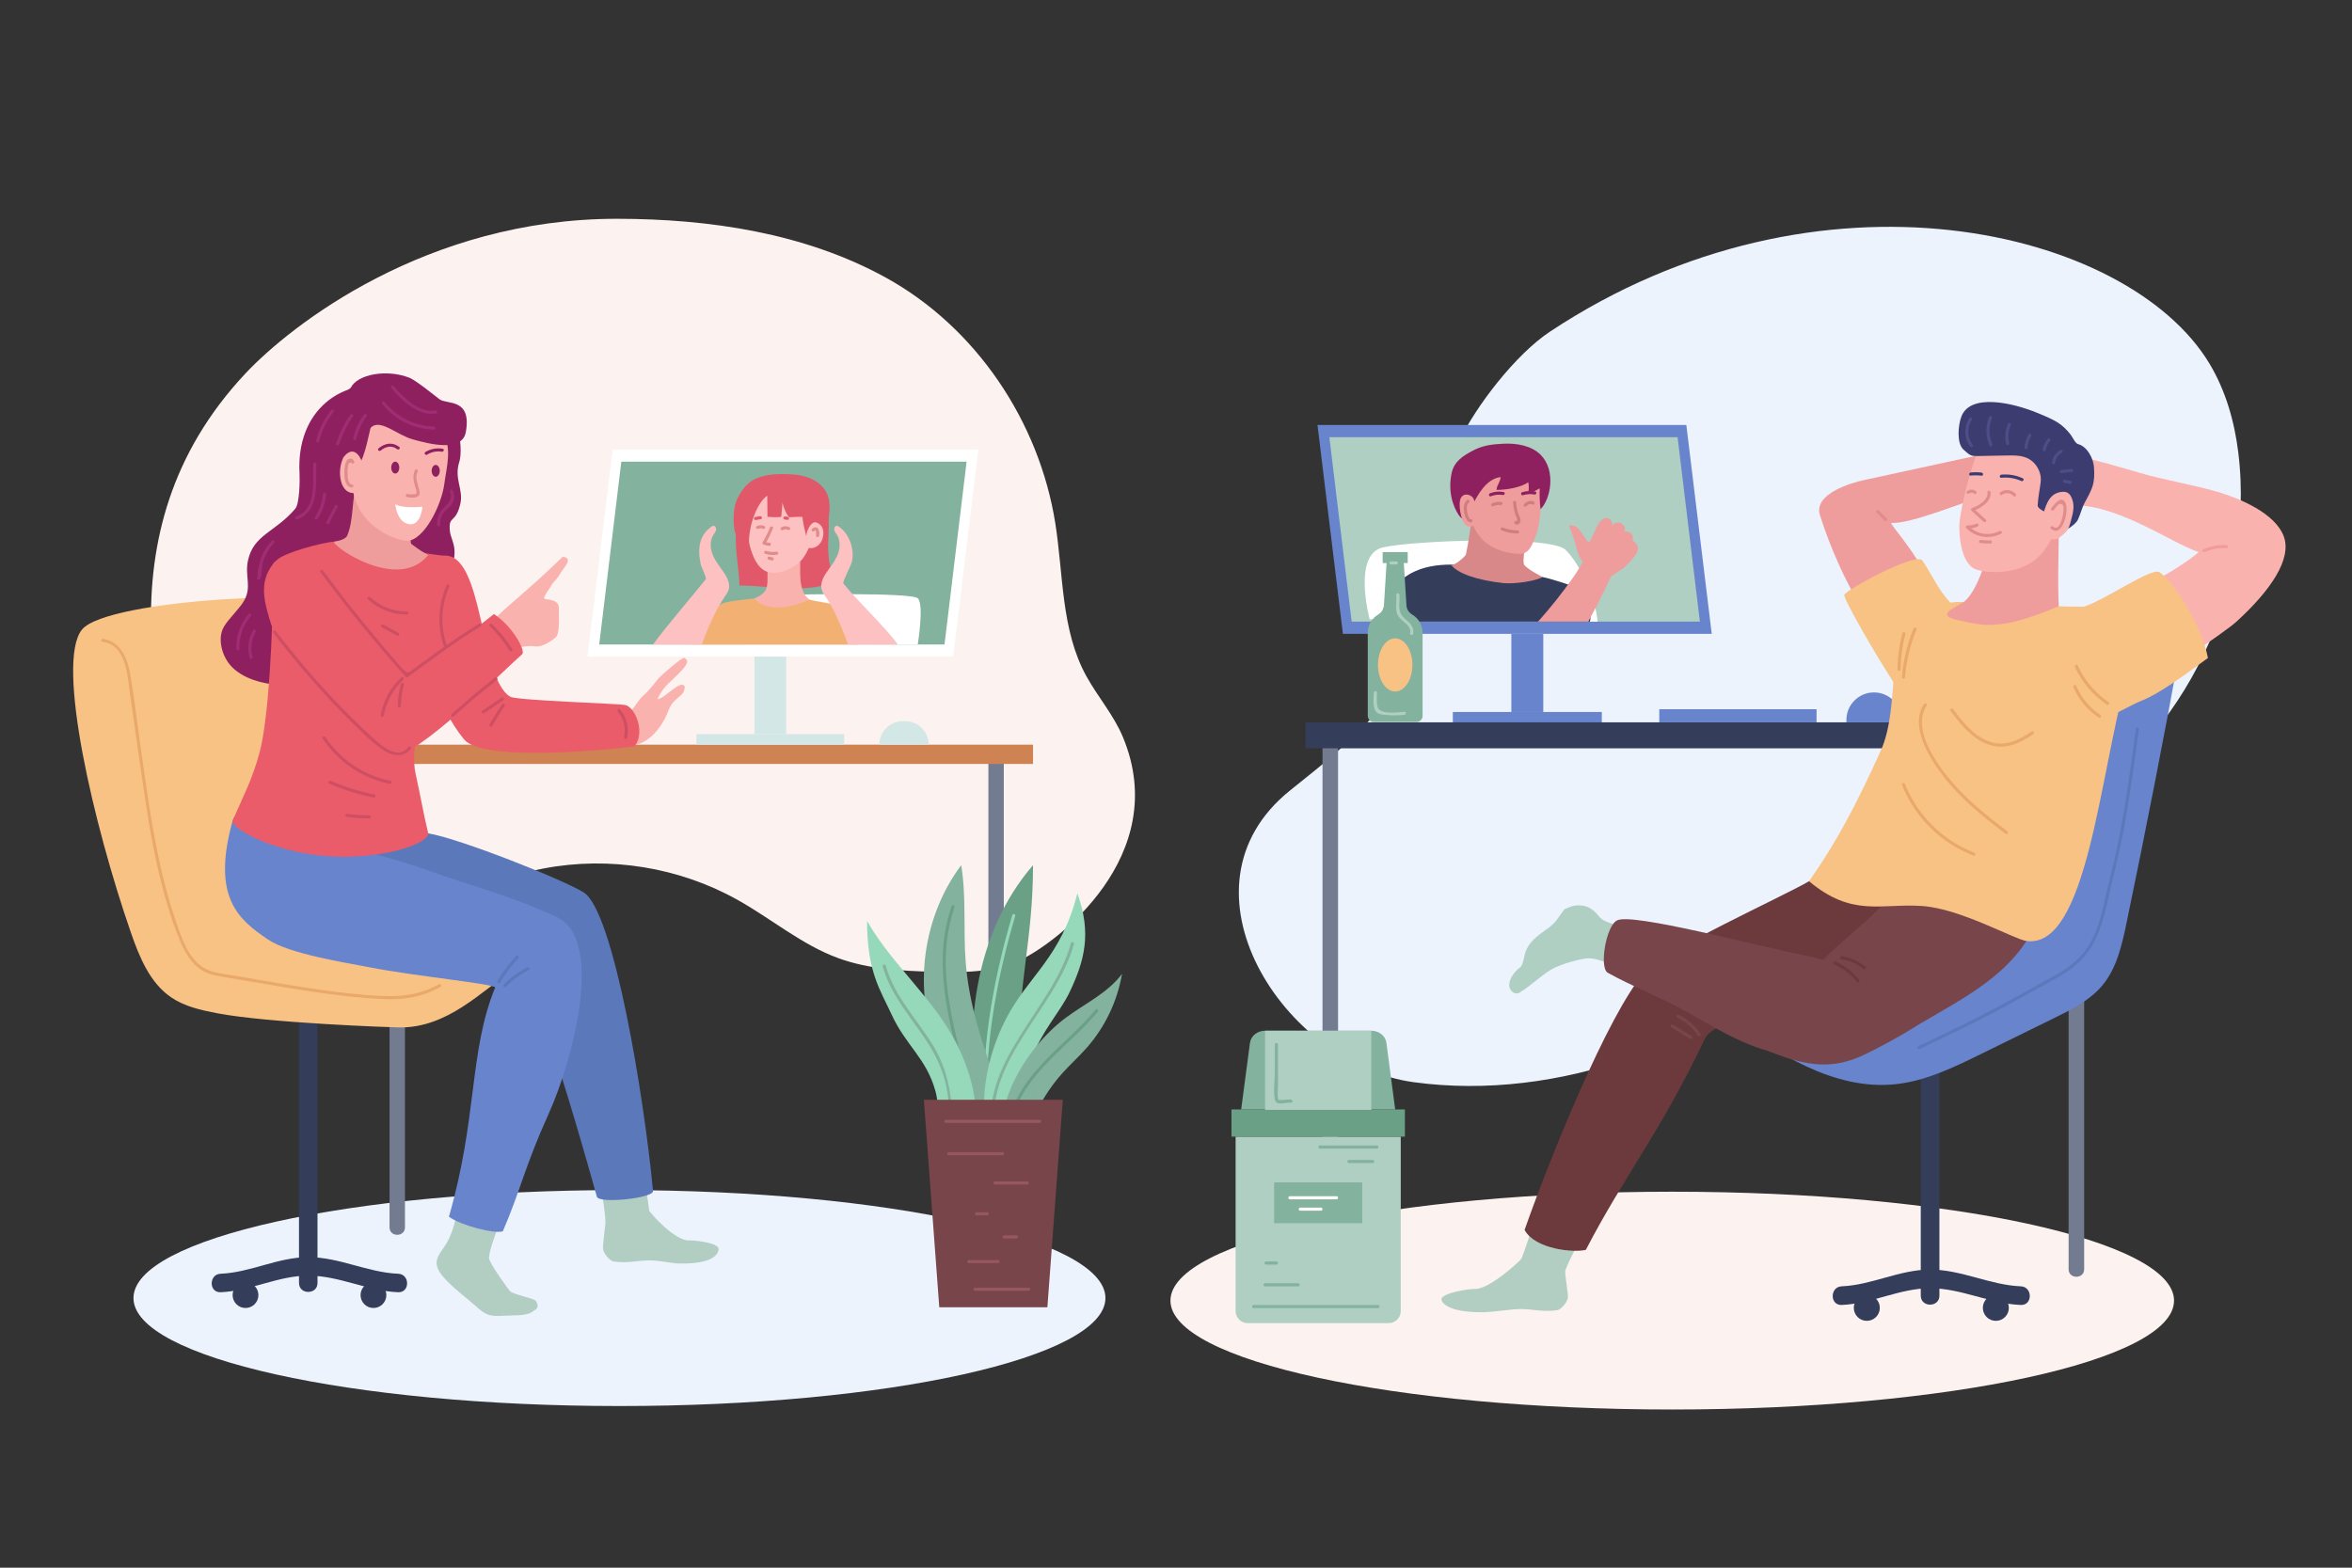 <?xml version="1.0" encoding="UTF-8" standalone="no"?>
<svg
   xmlns:dc="http://purl.org/dc/elements/1.1/"
   xmlns:cc="http://creativecommons.org/ns#"
   xmlns:rdf="http://www.w3.org/1999/02/22-rdf-syntax-ns#"
   xmlns:svg="http://www.w3.org/2000/svg"
   xmlns="http://www.w3.org/2000/svg"
   viewBox="0 0 1000 666.667"
   height="666.667"
   width="1000"
   xml:space="preserve"
   id="svg2"
   version="1.1"><rect x="0" y="0" width="1000" height="666.667" fill="#333333" stroke="none"/><defs
     id="defs6"><clipPath
       id="clipPath20"
       clipPathUnits="userSpaceOnUse"><path
         id="path18"
         d="M 0,500 H 750 V 0 H 0 Z" /></clipPath><clipPath
       id="clipPath62"
       clipPathUnits="userSpaceOnUse"><path
         id="path60"
         d="m 198.175,352.847 -7.051,-58.328 h 110.13 l 7.051,58.328 z" /></clipPath><clipPath
       id="clipPath138"
       clipPathUnits="userSpaceOnUse"><path
         id="path136"
         d="M 0,500 H 750 V 0 H 0 Z" /></clipPath><clipPath
       id="clipPath462"
       clipPathUnits="userSpaceOnUse"><path
         id="path460"
         d="m 424.006,360.642 7.111,-58.828 h 111.074 l -7.111,58.828 z" /></clipPath><clipPath
       id="clipPath526"
       clipPathUnits="userSpaceOnUse"><path
         id="path524"
         d="M 0,500 H 750 V 0 H 0 Z" /></clipPath></defs><g
     transform="matrix(1.333,0,0,-1.333,0,666.667)"
     id="g10"><path
       id="path12"
       d="M 0,0 H 0 V 0 H 0 Z" />
       <g
       id="g14"><g
         clip-path="url(#clipPath20)"
         id="g16"><g
           transform="translate(352.587,86.017)"
           id="g22"><path
             id="path24"
             style="fill:#ecf3fd;fill-opacity:1;fill-rule:nonzero;stroke:none"
             d="m 0,0 c 0,-19.025 -69.399,-34.447 -155.007,-34.447 -85.608,0 -155.007,15.422 -155.007,34.447 0,19.024 69.399,34.446 155.007,34.446 C -69.399,34.446 0,19.024 0,0" /></g><g
           transform="translate(78.307,381.005)"
           id="g26"><path
             id="path28"
             style="fill:#fcf2f0;fill-opacity:1;fill-rule:nonzero;stroke:none"
             d="m 0,0 c -23.936,-25.501 -30.827,-54.135 -30.104,-81.628 0.533,-20.286 5.23,-41.055 17.273,-57.387 15.296,-20.747 42.257,-32.243 67.817,-28.919 13.704,1.782 26.62,7.426 40.196,10.01 20.906,3.979 43.174,0.364 61.747,-10.025 10.841,-6.062 20.523,-14.368 32.194,-18.62 9.647,-3.514 20.091,-4.045 30.355,-4.334 9.242,-0.261 18.843,-0.285 27.252,3.56 11.922,5.45 48.852,33.452 33.138,71.287 -2.913,7.014 -8.022,12.85 -11.691,19.5 -8.079,14.645 -7.274,32.331 -9.905,48.849 -5.171,32.459 -25.348,62.515 -54.161,78.332 C 178.327,44.78 148.025,49.289 118.61,49.322 57.631,49.392 14.303,15.238 0,0" /></g><g
           transform="translate(315.253,257.897)"
           id="g30"><path
             id="path32"
             style="fill:#737b91;fill-opacity:1;fill-rule:nonzero;stroke:none"
             d="m 0,0 v -149.328 c 0,-3.163 4.916,-3.168 4.916,0 V 0 C 4.916,3.163 0,3.168 0,0" /></g><g
           transform="translate(124.247,257.897)"
           id="g34"><path
             id="path36"
             style="fill:#737b91;fill-opacity:1;fill-rule:nonzero;stroke:none"
             d="m 0,0 v -149.328 c 0,-3.163 4.916,-3.168 4.916,0 V 0 C 4.916,3.163 0,3.168 0,0" /></g><path
           id="path38"
           style="fill:#cf8352;fill-opacity:1;fill-rule:nonzero;stroke:none"
           d="M 329.493,256.405 H 116.529 v 6.159 h 212.964 z" /><g
           transform="translate(304.02,290.651)"
           id="g40"><path
             id="path42"
             style="fill:#ffffff;fill-opacity:1;fill-rule:nonzero;stroke:none"
             d="m 0,0 h -116.645 l 8.034,66.063 H 8.034 Z" /></g><g
           transform="translate(301.254,294.519)"
           id="g44"><path
             id="path46"
             style="fill:#83b29e;fill-opacity:1;fill-rule:nonzero;stroke:none"
             d="m 0,0 h -110.13 l 7.05,58.328 H 7.05 Z" /></g><path
           id="path48"
           style="fill:#d2e7e6;fill-opacity:1;fill-rule:nonzero;stroke:none"
           d="m 250.747,265.93 h -10.099 v 24.721 h 10.099 z" /><path
           id="path50"
           style="fill:#d2e7e6;fill-opacity:1;fill-rule:nonzero;stroke:none"
           d="m 222.14,265.93 h 47.115 v -3.367 H 222.14 Z" /><g
           transform="translate(288.745,270.039)"
           id="g52"><path
             id="path54"
             style="fill:#d2e7e6;fill-opacity:1;fill-rule:nonzero;stroke:none"
             d="M 0,0 H -0.779 C -4.908,0 -8.254,-3.347 -8.254,-7.476 H 7.476 C 7.476,-3.347 4.129,0 0,0" /></g></g></g><g
       id="g56"><g
         clip-path="url(#clipPath62)"
         id="g58"><g
           transform="translate(292.732,294.581)"
           id="g64"><path
             id="path66"
             style="fill:#ffffff;fill-opacity:1;fill-rule:nonzero;stroke:none"
             d="m 0,0 c 0,0 2.083,12.734 0,14.682 -2.083,1.949 -40.367,1.195 -43.018,1.081 -2.65,-0.115 -11.826,-15.825 -11.826,-15.825 z" /></g><g
           transform="translate(234.709,327.028)"
           id="g68"><path
             id="path70"
             style="fill:#e05869;fill-opacity:1;fill-rule:nonzero;stroke:none"
             d="m 0,0 c 0.077,-3.964 1.069,-9.729 1.146,-13.693 11.374,-0.103 20.733,-2.811 31.274,1.46 -3.42,4.146 -3.076,10.105 -2.85,15.475 0.225,5.369 -0.215,11.541 -4.465,14.831 -2.641,2.045 -6.161,2.453 -9.489,2.741 C 12.673,21.069 10.625,20.503 7.825,19.562 0.016,16.937 -0.132,6.772 0,0" /></g><g
           transform="translate(240.616,309.203)"
           id="g72"><path
             id="path74"
             style="fill:#f2b172;fill-opacity:1;fill-rule:nonzero;stroke:none"
             d="m 0,0 c -1.981,-0.249 -8.426,-0.789 -10.244,-1.614 -4.776,-2.169 -9.395,-11.257 -11.21,-16.178 16.691,-0.201 38.779,-0.559 55.471,-0.76 -0.682,4.533 -3.022,12.978 -6.669,15.689 -1.918,1.426 -7.477,1.758 -9.766,2.517 C 9.964,2.183 7.576,0.954 0,0" /></g><g
           transform="translate(258.198,308.857)"
           id="g76"><path
             id="path78"
             style="fill:#fab2ae;fill-opacity:1;fill-rule:nonzero;stroke:none"
             d="m 0,0 c -6.535,-3.086 -14.36,-3.738 -17.582,0.346 1.303,0.592 2.678,1.246 3.442,2.455 0.751,1.189 0.764,2.683 0.753,4.09 -0.022,2.759 -0.044,5.518 -0.065,8.278 4.571,-0.133 9.804,2.018 10.465,-3.181 C -2.75,10.117 -3.927,2.616 0,0" /></g><g
           transform="translate(239.935,323.532)"
           id="g80"><path
             id="path82"
             style="fill:#fcc1c0;fill-opacity:1;fill-rule:nonzero;stroke:none"
             d="m 0,0 c 0.476,-1.221 2.177,-6.146 6.638,-6.154 5.22,-0.01 8.942,3.82 9.394,4.434 3.628,4.935 4.121,10.822 4.092,16.947 -0.007,1.481 -0.167,3.063 -1.092,4.22 -0.685,0.858 -1.706,1.371 -2.722,1.786 C 2.406,26.906 -4.475,11.479 0,0" /></g><g
           transform="translate(225.114,315.351)"
           id="g84"><path
             id="path86"
             style="fill:#fcc1c0;fill-opacity:1;fill-rule:nonzero;stroke:none"
             d="m 0,0 c 0.359,0.452 -1.417,3.788 -1.621,4.765 -1.068,5.127 -0.46,9.19 3.346,11.944 0.226,0.164 0.477,0.323 0.756,0.321 C 3.069,17.026 3.413,16.296 3.292,15.721 3.172,15.145 2.761,14.683 2.445,14.187 1.394,12.54 1.372,10.395 1.958,8.531 2.545,6.667 3.675,5.028 4.837,3.457 6.371,1.383 8.083,-1.126 7.227,-3.559 6.982,-4.255 6.542,-4.863 6.121,-5.469 2.81,-10.23 -0.571,-18.124 -2.103,-23.718 c -3.958,-0.721 -19.84,-4.138 -14.722,2.886 C -12.388,-14.743 -4.693,-5.911 0,0" /></g><g
           transform="translate(269.007,313.987)"
           id="g88"><path
             id="path90"
             style="fill:#fcc1c0;fill-opacity:1;fill-rule:nonzero;stroke:none"
             d="m 0,0 c -0.359,0.453 2.307,5.566 2.603,6.521 1.051,3.394 -0.152,8.798 -3.957,11.553 -0.226,0.163 -0.478,0.322 -0.756,0.32 -0.588,-0.003 -0.932,-0.733 -0.812,-1.309 0.121,-0.576 0.531,-1.038 0.848,-1.534 1.05,-1.647 1.073,-3.792 0.486,-5.655 C -2.175,8.031 -3.305,6.392 -4.467,4.821 -6,2.748 -7.713,0.238 -6.856,-2.195 -6.611,-2.891 -6.171,-3.499 -5.75,-4.104 -2.439,-8.866 1.101,-17.705 2.632,-23.298 6.59,-24.02 22.5,-26.517 17.382,-19.492 12.945,-13.403 4.693,-5.91 0,0" /></g><g
           transform="translate(244.726,341.988)"
           id="g92"><path
             id="path94"
             style="fill:#e05869;fill-opacity:1;fill-rule:nonzero;stroke:none"
             d="m 0,0 0.06,-6.722 c 1.459,-0.154 2.933,-0.17 4.395,-0.047 0.141,1.581 0.283,3.162 0.424,4.742 -0.03,-1.27 1.743,-4.847 2.135,-4.841 1.571,0.021 4.198,0.298 4.221,-0.008 0.266,-3.434 1.69,-6.283 1.37,-8.916 2.278,0.367 4.224,1.986 5.392,3.975 1.168,1.99 1.638,4.317 1.803,6.619 0.138,1.94 0.06,3.948 -0.709,5.734 -1.06,2.462 -3.351,4.24 -5.858,5.189 -2.506,0.948 -5.23,1.154 -7.91,1.18 -4.015,0.04 -8.335,-0.42 -11.38,-3.037 -1.431,-1.229 -2.47,-2.851 -3.339,-4.526 -1.391,-2.676 -1.548,-6.663 -1.143,-9.652 0.406,-2.989 1.699,-4.915 4.678,-5.392 C -5.98,-8.481 -2.714,-1.788 0,0" /></g><g
           transform="translate(260.445,333.418)"
           id="g96"><path
             id="path98"
             style="fill:#fcc1c0;fill-opacity:1;fill-rule:nonzero;stroke:none"
             d="m 0,0 c -1.511,0.582 -2.781,-1.839 -3.15,-3.416 0,0 -0.878,-4.426 0.834,-4.717 1.711,-0.291 3.442,0.949 4.061,2.571 C 2.363,-3.94 2.694,-1.038 0,0" /></g><g
           transform="translate(245.598,331.847)"
           id="g100"><path
             id="path102"
             style="fill:#e08c8c;fill-opacity:1;fill-rule:nonzero;stroke:none"
             d="m 0,0 c -0.663,-1.627 -1.445,-3.192 -2.334,-4.707 -0.126,-0.215 -0.064,-0.559 0.176,-0.673 0.649,-0.308 1.242,-0.453 1.963,-0.453 0.632,-10e-4 0.633,0.982 0,0.982 -0.534,0.001 -0.978,0.088 -1.467,0.32 0.059,-0.224 0.118,-0.448 0.177,-0.673 0.933,1.59 1.737,3.236 2.433,4.942 C 1.187,0.324 0.236,0.579 0,0" /></g><g
           transform="translate(244.1,323.428)"
           id="g104"><path
             id="path106"
             style="fill:#e08c8c;fill-opacity:1;fill-rule:nonzero;stroke:none"
             d="M 0,0 C 1.244,-0.377 2.497,-0.448 3.779,-0.254 4.403,-0.16 4.138,0.788 3.518,0.694 2.415,0.527 1.327,0.625 0.261,0.948 -0.345,1.132 -0.605,0.184 0,0" /></g><g
           transform="translate(245.142,321.599)"
           id="g108"><path
             id="path110"
             style="fill:#e08c8c;fill-opacity:1;fill-rule:nonzero;stroke:none"
             d="M 0,0 C 0.348,-0.087 0.695,-0.174 1.043,-0.261 1.657,-0.415 1.919,0.534 1.305,0.687 0.957,0.774 0.609,0.861 0.261,0.948 -0.353,1.102 -0.614,0.154 0,0" /></g><g
           transform="translate(249.692,331.041)"
           id="g112"><path
             id="path114"
             style="fill:#e08c8c;fill-opacity:1;fill-rule:nonzero;stroke:none"
             d="M 0,0 C 0.511,0.287 1.091,0.306 1.614,0.035 2.175,-0.256 2.672,0.592 2.11,0.884 1.272,1.319 0.329,1.313 -0.497,0.849 -1.048,0.539 -0.553,-0.311 0,0" /></g><g
           transform="translate(241.876,331.416)"
           id="g116"><path
             id="path118"
             style="fill:#e08c8c;fill-opacity:1;fill-rule:nonzero;stroke:none"
             d="M 0,0 C 0.46,0.219 0.992,0.233 1.459,0.026 2.032,-0.228 2.533,0.619 1.955,0.875 1.14,1.236 0.311,1.232 -0.496,0.849 -1.067,0.577 -0.569,-0.271 0,0" /></g><g
           transform="translate(241.102,334.235)"
           id="g120"><path
             id="path122"
             style="fill:#e05869;fill-opacity:1;fill-rule:nonzero;stroke:none"
             d="M 0,0 C 0.521,0.087 1.043,0.175 1.564,0.263 2.187,0.368 1.923,1.315 1.303,1.211 L -0.261,0.948 C -0.884,0.843 -0.62,-0.104 0,0" /></g><g
           transform="translate(250.491,334.37)"
           id="g124"><path
             id="path126"
             style="fill:#e05869;fill-opacity:1;fill-rule:nonzero;stroke:none"
             d="M 0,0 C 0.144,0.03 0.28,0.009 0.407,-0.063 0.975,-0.335 1.474,0.512 0.903,0.786 0.511,0.974 0.166,1.019 -0.261,0.948 -0.884,0.845 -0.62,-0.103 0,0" /></g><g
           transform="translate(259.709,330.714)"
           id="g128"><path
             id="path130"
             style="fill:#e08c8c;fill-opacity:1;fill-rule:nonzero;stroke:none"
             d="m 0,0 c 0.384,0.339 0.431,0.3 0.539,-0.18 0.093,-0.416 0.089,-0.866 0.04,-1.288 -0.074,-0.627 0.91,-0.621 0.983,0 C 1.641,-0.793 1.62,0.044 1.282,0.651 0.8,1.516 -0.079,1.24 -0.695,0.695 -1.17,0.275 -0.472,-0.418 0,0" /></g></g></g><g
       id="g132"><g
         clip-path="url(#clipPath138)"
         id="g134"><g
           transform="translate(95.37,189.88)"
           id="g140"><path
             id="path142"
             style="fill:#343d5a;fill-opacity:1;fill-rule:nonzero;stroke:none"
             d="m 0,0 v -99.054 c 0,-3.795 5.899,-3.801 5.899,0 V 0 C 5.899,3.796 0,3.802 0,0" /></g><g
           transform="translate(70.367,87.877)"
           id="g144"><path
             id="path146"
             style="fill:#343d5a;fill-opacity:1;fill-rule:nonzero;stroke:none"
             d="M 0,0 C 9.546,0.388 18.288,5.282 27.953,5.291 37.855,5.3 46.853,0.388 56.637,0 c 3.796,-0.15 3.789,5.749 0,5.898 C 46.899,6.285 37.874,11.199 27.953,11.19 18.266,11.182 9.496,6.284 0,5.898 -3.783,5.745 -3.802,-0.154 0,0" /></g><g
           transform="translate(82.419,86.963)"
           id="g148"><path
             id="path150"
             style="fill:#343d5a;fill-opacity:1;fill-rule:nonzero;stroke:none"
             d="m 0,0 c 0,-2.271 -1.841,-4.112 -4.112,-4.112 -2.271,0 -4.112,1.841 -4.112,4.112 0,2.271 1.841,4.111 4.112,4.111 C -1.841,4.111 0,2.271 0,0" /></g><g
           transform="translate(123.226,86.963)"
           id="g152"><path
             id="path154"
             style="fill:#343d5a;fill-opacity:1;fill-rule:nonzero;stroke:none"
             d="m 0,0 c 0,-2.271 -1.841,-4.112 -4.112,-4.112 -2.271,0 -4.112,1.841 -4.112,4.112 0,2.271 1.841,4.111 4.112,4.111 C -1.841,4.111 0,2.271 0,0" /></g><g
           transform="translate(26.108,299.231)"
           id="g156"><path
             id="path158"
             style="fill:#f8c284;fill-opacity:1;fill-rule:nonzero;stroke:none"
             d="m 0,0 c -8.37,-10.481 3.756,-62.344 15.627,-96.58 2.719,-7.843 6.054,-16.106 12.932,-20.751 4.247,-2.869 9.394,-4.023 14.426,-4.992 16.28,-3.135 55.319,-4.518 58.328,-4.556 15.344,-0.196 26.335,11.809 35.094,17.405 2.52,1.611 13.269,10.618 15.068,13.007 1.799,2.389 -41.573,12.268 -57.587,16.59 -1.439,0.389 -2.95,0.818 -3.993,1.883 -1.007,1.027 -1.416,2.486 -1.74,3.888 -2.885,12.473 -1.926,25.459 -1.763,38.26 0.167,13.041 -2.926,30.35 -3.601,43.375 C 82.499,13.151 8.022,10.045 0,0" /></g><g
           transform="translate(32.77,295.347)"
           id="g160"><path
             id="path162"
             style="fill:#e8a96b;fill-opacity:1;fill-rule:nonzero;stroke:none"
             d="m 0,0 c 7.739,-1.015 7.926,-11.349 8.773,-17.243 0.947,-6.599 1.894,-13.198 2.842,-19.797 1.876,-13.064 3.666,-26.181 6.847,-39.007 1.525,-6.147 3.342,-12.26 5.699,-18.144 1.66,-4.145 3.872,-8.615 7.952,-10.857 2.269,-1.247 4.851,-1.597 7.371,-2.009 3.213,-0.525 6.421,-1.074 9.629,-1.624 6.468,-1.11 12.935,-2.225 19.431,-3.159 6.906,-0.993 13.849,-1.8 20.822,-2.112 6.676,-0.299 12.477,0.606 18.378,3.887 0.552,0.307 0.057,1.157 -0.497,0.848 -5.899,-3.279 -11.667,-4.05 -18.321,-3.732 -6.584,0.314 -13.142,1.062 -19.665,1.991 -6.351,0.904 -12.675,1.986 -18.996,3.072 -3.075,0.528 -6.148,1.058 -9.226,1.566 -3.049,0.503 -6.357,0.769 -9.024,2.476 -4.932,3.156 -6.932,9.652 -8.737,14.878 -2.095,6.065 -3.745,12.275 -5.115,18.54 -2.803,12.817 -4.481,25.855 -6.344,38.832 C 10.776,-24.33 9.958,-16.989 8.657,-9.767 7.779,-4.893 5.469,0.266 0,0.983 -0.625,1.065 -0.619,0.081 0,0" /></g><g
           transform="translate(95.539,349.062)"
           id="g164"><path
             id="path166"
             style="fill:#8e205f;fill-opacity:1;fill-rule:nonzero;stroke:none"
             d="m 0,0 c 0.121,-2.121 0.024,-9.606 -1.352,-11.224 -6.45,-7.586 -13.377,-8.238 -15.115,-16.634 -1.014,-4.896 1.274,-8.23 -1.154,-12.602 -1.464,-2.637 -4.895,-5.729 -6.445,-8.317 -2.305,-3.847 -0.663,-9.724 2.482,-12.922 7.161,-7.284 24.143,-7.381 28.642,-1.726 1.681,2.114 2.606,4.832 4.646,6.602 6.024,5.228 17.472,-0.807 22.515,5.373 3.453,4.232 1.377,11.895 6.002,14.799 1.758,1.104 4.613,0.546 5.772,2.268 6.124,9.099 2.322,12.752 1.993,15.794 -0.6,5.545 1.668,2.266 3.268,8.757 1.178,4.782 -2.097,8.033 -0.274,13.617 0.639,1.956 0.631,7.03 -0.717,10.798 -1.188,3.321 -12.699,11.694 -19.07,13.01 C 13.297,31.288 -1.139,20.011 0,0" /></g><g
           transform="translate(82.273,315.245)"
           id="g168"><path
             id="path170"
             style="fill:#a02d74;fill-opacity:1;fill-rule:nonzero;stroke:none"
             d="M 0,0 C 0.059,-0.009 0.119,-0.019 0.178,-0.027 0.383,-0.06 0.63,-0.01 0.733,0.198 1.433,1.613 1.061,3.742 1.501,5.31 2.18,7.727 3.438,9.84 5.137,11.674 5.566,12.138 4.873,12.835 4.442,12.37 3.051,10.868 1.918,9.199 1.144,7.296 0.932,6.777 -0.881,1.125 0.261,0.948 -0.358,1.044 -0.625,0.097 0,0" /></g><g
           transform="translate(79.315,304.288)"
           id="g172"><path
             id="path174"
             style="fill:#a02d74;fill-opacity:1;fill-rule:nonzero;stroke:none"
             d="m 0,0 c -2.694,-3.172 -4.064,-7.026 -3.931,-11.189 0.021,-0.632 1.004,-0.634 0.984,0 -0.125,3.899 1.113,7.515 3.642,10.494 C 1.103,-0.215 0.41,0.483 0,0" /></g><g
           transform="translate(80.691,299.033)"
           id="g176"><path
             id="path178"
             style="fill:#a02d74;fill-opacity:1;fill-rule:nonzero;stroke:none"
             d="m 0,0 c -1.5,-2.733 -1.875,-5.774 -1.075,-8.787 0.162,-0.611 1.111,-0.352 0.948,0.261 -0.733,2.761 -0.398,5.527 0.976,8.03 C 1.154,0.059 0.305,0.555 0,0" /></g><g
           transform="translate(213.31,273.688)"
           id="g180"><path
             id="path182"
             style="fill:#fab2ae;fill-opacity:1;fill-rule:nonzero;stroke:none"
             d="M 0,0 C 1.627,4.28 5.089,3.94 5.089,7.442 3.734,9.846 -1.393,3.393 -3.605,3.393 c 2.033,4.567 4.593,5.659 7.924,9.388 1.98,2.216 1.888,3.166 0.597,3.768 -0.646,0.302 -7.625,-5.825 -8.065,-6.386 -6.246,-7.96 -3.651,-3.268 -8.126,-9.585 -1.267,-1.789 -3.908,-2.272 -5.009,-4.167 -1.33,-2.29 -2.137,-6.599 0.39,-7.389 C -8.925,-13.155 -2.949,-7.758 0,0" /></g><g
           transform="translate(162.761,277.852)"
           id="g184"><path
             id="path186"
             style="fill:#ea5c69;fill-opacity:1;fill-rule:nonzero;stroke:none"
             d="m 0,0 c 2.115,-1.229 35.403,-2.184 36.867,-2.689 3.279,-1.129 6.153,-8.873 2.771,-13.163 -13.745,-1.647 -48.721,-4.581 -54.385,2.247 -8.493,10.24 -15.347,30.983 -15.484,35.374 -0.31,9.938 5.841,22.928 8.848,23.231 C -8.37,46.307 -9.936,5.773 0,0" /></g><g
           transform="translate(197.077,273.103)"
           id="g188"><path
             id="path190"
             style="fill:#ce4e64;fill-opacity:1;fill-rule:nonzero;stroke:none"
             d="M 0,0 C 1.896,-2.292 2.596,-5.201 1.971,-8.105 1.839,-8.722 2.786,-8.986 2.919,-8.367 3.624,-5.092 2.829,-1.883 0.695,0.695 0.292,1.183 -0.401,0.484 0,0" /></g><g
           transform="translate(160.037,277.58)"
           id="g192"><path
             id="path194"
             style="fill:#ce4e64;fill-opacity:1;fill-rule:nonzero;stroke:none"
             d="m 0,0 c -2.052,-1.386 -4.105,-2.773 -6.157,-4.159 -0.522,-0.353 -0.03,-1.205 0.496,-0.849 2.052,1.386 4.105,2.773 6.157,4.159 C 1.018,-0.497 0.526,0.355 0,0" /></g><g
           transform="translate(160.125,275.411)"
           id="g196"><path
             id="path198"
             style="fill:#ce4e64;fill-opacity:1;fill-rule:nonzero;stroke:none"
             d="m 0,0 c -1.41,-2.069 -2.739,-4.188 -3.988,-6.358 -0.316,-0.55 0.533,-1.046 0.849,-0.496 1.249,2.17 2.578,4.289 3.988,6.358 C 1.206,0.028 0.354,0.521 0,0" /></g><g
           transform="translate(193.114,110.399)"
           id="g200"><path
             id="path202"
             style="fill:#b2cec3;fill-opacity:1;fill-rule:nonzero;stroke:none"
             d="m 0,0 c 0.044,-1.111 -1.018,-7.826 -0.746,-8.905 0.46,-1.82 2.365,-3.644 3.246,-3.786 4.382,-0.71 7.652,0.296 11.47,0.328 3.177,0.025 6.961,-0.968 9.978,-1.004 11.487,-0.134 12.107,3.724 12.142,4.608 0.08,2.013 -7.674,2.847 -9.381,2.763 C 22.156,-6.22 14.067,2.929 13.971,3.53 13.296,7.737 11.533,22.937 9.943,33.427 6.967,33.665 -2.496,30.449 -5.365,31.059 -3.368,20.201 -0.267,6.783 0,0" /></g><g
           transform="translate(151.976,83.259)"
           id="g204"><path
             id="path206"
             style="fill:#b2cec3;fill-opacity:1;fill-rule:nonzero;stroke:none"
             d="m 0,0 c 1.031,-0.919 2.088,-1.855 3.363,-2.385 1.763,-0.73 3.747,-0.61 5.65,-0.477 2.28,0.158 6.647,-0.143 8.571,1.09 1.925,1.233 2.476,1.598 1.381,3.605 -1.032,1.002 -5.804,1.639 -8.098,2.949 -0.319,0.182 -6.991,9.334 -6.882,10.846 0.327,4.573 5.751,16.017 6.39,20.123 0.428,2.753 -11.777,5.642 -13.764,6.882 C -6.174,31.818 -6.212,27.315 -8.65,21.931 -11.001,16.737 -15.514,15.039 -10.354,9.234 -7.314,5.814 -3.417,3.047 0,0" /></g><g
           transform="translate(186.274,215.356)"
           id="g208"><path
             id="path210"
             style="fill:#5a78ba;fill-opacity:1;fill-rule:nonzero;stroke:none"
             d="m 0,0 c 9.497,-6.227 19.171,-65.051 22.014,-95.193 0.213,-2.266 -17.263,-4.148 -17.918,-1.809 -1.147,4.096 -7.229,26.086 -13.272,44.568 -2.699,8.253 -6.053,21.016 -8.7,29.286 -18.459,3.794 -36.611,9.082 -54.221,15.793 -2.478,0.945 -5.044,1.984 -6.8,3.972 -4.437,5.022 -1.749,13.699 1.492,18.591 7.66,6.445 15.339,5.702 27.715,3.707 C -39.754,17.312 -5.848,3.834 0,0" /></g><g
           transform="translate(85.415,200.445)"
           id="g212"><path
             id="path214"
             style="fill:#6884cd;fill-opacity:1;fill-rule:nonzero;stroke:none"
             d="m 0,0 c 6.825,-4.659 24.612,-7.365 32.721,-8.959 14.008,-2.753 40.26,-5.302 39.791,-6.443 -8.357,-20.319 -5.604,-41.619 -14.747,-73.079 3.975,-2.875 14.716,-5.562 17.205,-4.637 5.68,13.129 6.827,20.249 14.583,37.407 7.966,17.622 17.821,55.809 2.615,62.819 -15.823,7.296 -23.455,8.56 -42.104,15.258 -9.857,3.541 -19.943,5.578 -29.869,8.944 -6.723,2.28 -29.214,14.323 -31.362,6.681 C -18.158,13.12 -9.056,6.183 0,0" /></g><g
           transform="translate(159.502,186.678)"
           id="g216"><path
             id="path218"
             style="fill:#5a78ba;fill-opacity:1;fill-rule:nonzero;stroke:none"
             d="M 0,0 C 1.668,2.792 3.605,5.383 5.815,7.77 6.245,8.233 5.551,8.931 5.12,8.465 2.854,6.017 0.862,3.36 -0.849,0.496 -1.174,-0.049 -0.325,-0.544 0,0" /></g><g
           transform="translate(161.38,185.358)"
           id="g220"><path
             id="path222"
             style="fill:#5a78ba;fill-opacity:1;fill-rule:nonzero;stroke:none"
             d="M 0,0 C 2.147,2.156 4.581,3.923 7.292,5.301 7.856,5.588 7.359,6.437 6.796,6.149 4.011,4.734 1.508,2.908 -0.695,0.695 -1.142,0.246 -0.447,-0.449 0,0" /></g><g
           transform="translate(74.248,238.436)"
           id="g224"><path
             id="path226"
             style="fill:#ea5c69;fill-opacity:1;fill-rule:nonzero;stroke:none"
             d="m 0,0 c -1.168,-2.701 17.109,-12.883 39.675,-11.518 15.182,0.918 23.151,5.373 22.661,7.353 -1.368,5.526 -2.58,12.545 -3.988,18.805 -2.077,9.232 2.719,19.465 2.719,19.465 3.113,-0.491 13.026,4.584 12.945,12.125 -0.072,6.599 -7.026,12.044 -7.128,17.467 -0.168,8.92 1.372,20.53 0.245,20.718 -1.052,0.176 -4.884,0.569 -5.816,0.832 -8.596,2.418 -24.822,3.942 -28.961,3.652 -3.991,-0.28 -16.345,-3.652 -18.229,-5.884 0,0 -1.364,-1.395 -1.348,-7.075 C 12.815,61.035 11.528,32.588 8.54,21.603 6.143,12.789 3.554,8.216 0,0" /></g><g
           transform="translate(142.483,313.482)"
           id="g228"><path
             id="path230"
             style="fill:#ce4e64;fill-opacity:1;fill-rule:nonzero;stroke:none"
             d="m 0,0 c -2.858,-6.401 -3.136,-13.474 -0.712,-20.061 0.216,-0.588 1.167,-0.334 0.947,0.262 -2.326,6.321 -2.136,13.144 0.614,19.303 C 1.104,0.077 0.258,0.577 0,0" /></g><g
           transform="translate(102.931,264.481)"
           id="g232"><path
             id="path234"
             style="fill:#ce4e64;fill-opacity:1;fill-rule:nonzero;stroke:none"
             d="m 0,0 c 4.953,-7.437 12.591,-12.613 21.35,-14.408 0.617,-0.127 0.881,0.821 0.261,0.948 C 13.102,-11.716 5.666,-6.737 0.849,0.496 0.5,1.021 -0.352,0.529 0,0" /></g><g
           transform="translate(104.993,250.145)"
           id="g236"><path
             id="path238"
             style="fill:#ce4e64;fill-opacity:1;fill-rule:nonzero;stroke:none"
             d="m 0,0 c 4.565,-1.96 9.27,-3.44 14.141,-4.423 0.617,-0.124 0.881,0.823 0.261,0.948 C 9.615,-2.51 4.984,-1.078 0.496,0.849 -0.079,1.096 -0.581,0.25 0,0" /></g><g
           transform="translate(110.524,239.542)"
           id="g240"><path
             id="path242"
             style="fill:#ce4e64;fill-opacity:1;fill-rule:nonzero;stroke:none"
             d="m 0,0 c 2.411,-0.338 4.824,-0.513 7.259,-0.509 0.632,0.001 0.633,0.985 0,0.984 C 4.914,0.471 2.584,0.622 0.262,0.948 -0.357,1.035 -0.625,0.088 0,0" /></g><g
           transform="translate(117.373,308.915)"
           id="g244"><path
             id="path246"
             style="fill:#ce4e64;fill-opacity:1;fill-rule:nonzero;stroke:none"
             d="m 0,0 c 3.451,-3.176 7.757,-4.858 12.449,-4.847 0.633,0.002 0.634,0.985 0,0.984 C 8.009,-3.875 3.964,-2.313 0.695,0.695 0.23,1.123 -0.467,0.43 0,0" /></g><g
           transform="translate(121.713,300.055)"
           id="g248"><path
             id="path250"
             style="fill:#ce4e64;fill-opacity:1;fill-rule:nonzero;stroke:none"
             d="M 0,0 C 1.638,-0.901 3.277,-1.803 4.916,-2.704 5.47,-3.009 5.967,-2.16 5.412,-1.855 3.773,-0.954 2.135,-0.053 0.496,0.849 -0.059,1.154 -0.555,0.305 0,0" /></g><g
           transform="translate(110.739,329.241)"
           id="g252"><path
             id="path254"
             style="fill:#ef9d9c;fill-opacity:1;fill-rule:nonzero;stroke:none"
             d="m 0,0 c -0.657,-1.501 -4.14,-1.905 -4.14,-1.905 -1.082,-1.231 20.378,-16.277 29.985,-4.268 -2.493,1.25 -5.448,3.578 -5.448,3.578 C 19.46,-0.855 23.514,9.198 23.2,14.38 16.095,13.456 9.649,15.222 3.222,18.022 1.369,11.755 2.127,4.867 0,0" /></g><g
           transform="translate(129.908,327.626)"
           id="g256"><path
             id="path258"
             style="fill:#fab2ae;fill-opacity:1;fill-rule:nonzero;stroke:none"
             d="M 0,0 C 5.162,0 10.931,11.121 11.838,18.303 12.482,23.4 14.467,29.708 11.154,34.667 8.3,38.939 7.342,38.851 3.575,42.345 -0.191,45.838 -4.481,44.245 -9.34,42.573 -23.196,37.804 -19.974,26.201 -16.988,14.429 -14.248,3.624 -3.051,0 0,0" /></g><g
           transform="translate(111.147,347.263)"
           id="g260"><path
             id="path262"
             style="fill:#8e205f;fill-opacity:1;fill-rule:nonzero;stroke:none"
             d="m 0,0 c 4.612,4.549 5.382,9.198 7.03,16.309 2.903,3.268 8.295,-2.175 13.463,-3.614 5.447,-1.516 15.801,-4.178 16.948,2.376 1.907,10.9 -6.065,8.662 -8.379,10.405 -1.776,1.338 -7.574,6.069 -9.645,6.882 -7.239,2.838 -16.622,1.086 -18.68,-3.195 l -7.25,-6.022 C -9.343,20.27 -12.516,15.678 -11.798,11.712 -11.076,7.734 -7.815,7.955 -7.633,3.934 -8.598,-3.737 -9.513,-9.382 0,0" /></g><g
           transform="translate(116.009,348.345)"
           id="g264"><path
             id="path266"
             style="fill:#fab2ae;fill-opacity:1;fill-rule:nonzero;stroke:none"
             d="m 0,0 c 0.653,3.049 -2.179,11.356 -6.478,5.901 -1.135,-2.463 -1.391,-5.206 -0.726,-7.787 0.428,-1.658 1.619,-3.502 3.632,-3.618 2.355,-0.137 3.86,2.269 3.607,4.241 z" /></g><g
           transform="translate(134.752,338.462)"
           id="g268"><path
             id="path270"
             style="fill:#ffffff;fill-opacity:1;fill-rule:nonzero;stroke:none"
             d="m 0,0 c 0,0 -6.554,-0.656 -8.685,0.819 0,0 0.492,-5.706 4.343,-6.376 C -0.492,-6.227 0,0 0,0" /></g><g
           transform="translate(132.363,350.168)"
           id="g272"><path
             id="path274"
             style="fill:#e08c8c;fill-opacity:1;fill-rule:nonzero;stroke:none"
             d="m 0,0 c -0.858,-1.775 -0.478,-3.494 0.045,-5.315 0.141,-0.492 0.408,-1.124 0.438,-1.638 0.045,-0.772 -0.119,-0.671 -0.688,-0.734 -0.633,-0.071 -1.514,-0.17 -2.119,0.047 -0.596,0.215 -0.853,-0.735 -0.261,-0.947 0.881,-0.318 3.177,-0.411 3.83,0.451 0.43,0.568 0.21,1.372 0.058,1.994 -0.456,1.873 -1.369,3.754 -0.454,5.646 C 1.123,0.071 0.275,0.57 0,0" /></g><g
           transform="translate(127.356,350.954)"
           id="g276"><path
             id="path278"
             style="fill:#8e205f;fill-opacity:1;fill-rule:nonzero;stroke:none"
             d="M 0,0 C 0,-1.045 -0.577,-1.892 -1.289,-1.892 -2,-1.892 -2.577,-1.045 -2.577,0 -2.577,1.045 -2,1.893 -1.289,1.893 -0.577,1.893 0,1.045 0,0" /></g><g
           transform="translate(140.266,349.92)"
           id="g280"><path
             id="path282"
             style="fill:#8e205f;fill-opacity:1;fill-rule:nonzero;stroke:none"
             d="M 0,0 C 0,-1.045 -0.577,-1.893 -1.289,-1.893 -2,-1.893 -2.578,-1.045 -2.578,0 -2.578,1.045 -2,1.892 -1.289,1.892 -0.577,1.892 0,1.045 0,0" /></g><g
           transform="translate(121.427,356.386)"
           id="g284"><path
             id="path286"
             style="fill:#8e205f;fill-opacity:1;fill-rule:nonzero;stroke:none"
             d="M 0,0 C 1.55,1.297 3.524,1.778 5.229,0.45 5.722,0.065 6.423,0.756 5.924,1.145 3.772,2.822 1.315,2.377 -0.695,0.695 -1.181,0.289 -0.482,-0.403 0,0" /></g><g
           transform="translate(136.185,355.08)"
           id="g288"><path
             id="path290"
             style="fill:#8e205f;fill-opacity:1;fill-rule:nonzero;stroke:none"
             d="M 0,0 C 1.447,0.868 3.074,1.209 4.746,0.945 5.364,0.847 5.631,1.794 5.007,1.893 3.068,2.2 1.191,1.861 -0.496,0.849 -1.038,0.523 -0.544,-0.327 0,0" /></g><g
           transform="translate(113.007,352.819)"
           id="g292"><path
             id="path294"
             style="fill:#e08c8c;fill-opacity:1;fill-rule:nonzero;stroke:none"
             d="m 0,0 c -0.17,0.681 -0.774,1.114 -1.503,0.971 -1.1,-0.216 -1.367,-1.544 -1.507,-2.461 -0.269,-1.77 -0.527,-6.637 2.222,-6.718 0.633,-0.019 0.633,0.964 0,0.983 -1.311,0.038 -1.351,2.803 -1.373,3.624 -0.013,0.489 0,0.977 0.051,1.464 0.054,0.343 0.108,0.685 0.161,1.028 0.026,0.529 0.359,0.812 1.001,0.848 C -0.794,-0.875 0.154,-0.615 0,0" /></g><g
           transform="translate(121.932,371.218)"
           id="g296"><path
             id="path298"
             style="fill:#a02d74;fill-opacity:1;fill-rule:nonzero;stroke:none"
             d="m 0,0 c 4.055,-5.05 10.026,-7.982 16.496,-8.157 0.633,-0.017 0.632,0.967 0,0.984 C 10.271,-7.006 4.59,-4.156 0.695,0.695 0.299,1.188 -0.393,0.489 0,0" /></g><g
           transform="translate(124.828,376.34)"
           id="g300"><path
             id="path302"
             style="fill:#a02d74;fill-opacity:1;fill-rule:nonzero;stroke:none"
             d="M 0,0 C 3.205,-3.903 8.739,-9.164 14.261,-8.112 14.882,-7.994 14.619,-7.046 14,-7.165 8.927,-8.13 3.631,-2.881 0.695,0.695 0.293,1.185 -0.399,0.485 0,0" /></g><g
           transform="translate(113.6,360.071)"
           id="g304"><path
             id="path306"
             style="fill:#a02d74;fill-opacity:1;fill-rule:nonzero;stroke:none"
             d="M 0,0 C 0.621,2.662 1.735,5.076 3.35,7.28 3.724,7.792 2.871,8.282 2.5,7.777 0.841,5.512 -0.311,2.995 -0.948,0.261 -1.092,-0.354 -0.144,-0.617 0,0" /></g><g
           transform="translate(108.169,358.356)"
           id="g308"><path
             id="path310"
             style="fill:#a02d74;fill-opacity:1;fill-rule:nonzero;stroke:none"
             d="M 0,0 C 1.033,3.209 2.501,6.179 4.409,8.957 4.768,9.479 3.916,9.972 3.56,9.453 1.607,6.61 0.108,3.542 -0.948,0.261 -1.143,-0.342 -0.193,-0.601 0,0" /></g><g
           transform="translate(101.804,359.332)"
           id="g312"><path
             id="path314"
             style="fill:#a02d74;fill-opacity:1;fill-rule:nonzero;stroke:none"
             d="M 0,0 C 0.842,3.443 2.359,6.566 4.574,9.335 4.965,9.824 4.274,10.524 3.878,10.03 1.558,7.129 -0.066,3.871 -0.948,0.261 -1.099,-0.353 -0.151,-0.615 0,0" /></g><g
           transform="translate(99.934,352.128)"
           id="g316"><path
             id="path318"
             style="fill:#a02d74;fill-opacity:1;fill-rule:nonzero;stroke:none"
             d="m 0,0 c -0.266,-5.589 1.272,-14.255 -5.413,-16.785 -0.586,-0.222 -0.332,-1.173 0.261,-0.948 C 2.099,-14.989 0.691,-6.126 0.983,0 1.013,0.633 0.03,0.631 0,0" /></g><g
           transform="translate(101.276,334.621)"
           id="g320"><path
             id="path322"
             style="fill:#a02d74;fill-opacity:1;fill-rule:nonzero;stroke:none"
             d="m 0,0 c 1.585,2.387 2.487,5.034 2.729,7.888 0.053,0.63 -0.931,0.627 -0.984,0 C 1.519,5.205 0.64,2.738 -0.849,0.496 -1.2,-0.033 -0.349,-0.525 0,0" /></g><g
           transform="translate(104.978,333.144)"
           id="g324"><path
             id="path326"
             style="fill:#a02d74;fill-opacity:1;fill-rule:nonzero;stroke:none"
             d="M 0,0 C 0.891,1.726 1.782,3.451 2.673,5.177 2.963,5.738 2.115,6.236 1.824,5.673 0.934,3.948 0.042,2.222 -0.849,0.496 -1.139,-0.065 -0.291,-0.563 0,0" /></g><g
           transform="translate(143.531,343.32)"
           id="g328"><path
             id="path330"
             style="fill:#a02d74;fill-opacity:1;fill-rule:nonzero;stroke:none"
             d="m 0,0 c 1.159,-3.029 -1.266,-4.081 -2.796,-6.106 -1.001,-1.327 -1.381,-2.9 -1.314,-4.539 0.025,-0.63 1.008,-0.633 0.983,0 -0.066,1.624 0.368,3.162 1.481,4.385 0.681,0.749 1.566,1.289 2.155,2.127 0.934,1.33 1.007,2.91 0.439,4.394 C 0.724,0.846 -0.227,0.592 0,0" /></g><g
           transform="translate(179.481,322.515)"
           id="g332"><path
             id="path334"
             style="fill:#fab2ae;fill-opacity:1;fill-rule:nonzero;stroke:none"
             d="m 0,0 c 3.596,-0.482 0.384,-3.332 -0.915,-5.559 -1.3,-2.226 -1.807,-1.91 -3.056,-4.166 -0.347,-0.627 -2.217,-3.002 -1.904,-3.648 0.198,-0.41 4.646,0.101 4.646,-2.958 0,-4.377 0.242,-8.241 -0.983,-9.351 -2.255,-2.043 -5.122,-3.105 -6.23,-2.94 -3.628,0.539 -7.035,-0.591 -10.162,-2.259 -6.633,7.999 -5.141,9.584 1.667,15.498 C -10.771,-10.025 -5.534,-5.448 0,0" /></g><g
           transform="translate(157.525,304.227)"
           id="g336"><path
             id="path338"
             style="fill:#ea5c69;fill-opacity:1;fill-rule:nonzero;stroke:none"
             d="m 0,0 c -11.899,-9.708 -16.872,-10.729 -28.146,-19.761 -4.414,7.263 -10.418,11.699 -14.832,18.962 -3.359,5.528 -10.584,15.327 -16.228,18.488 -5.607,3.141 -10.989,-0.76 -11.256,-1.758 -4.66,-5.915 -2.68,-12.277 -0.684,-18.902 2.166,-7.191 13.304,-18.284 18.665,-23.543 7.23,-7.092 11.026,-15.804 20.866,-18.203 6.619,-1.613 35.427,27.451 40.633,31.901 C 10.251,-11.762 5.921,-3.803 0,0" /></g><g
           transform="translate(127.922,283.956)"
           id="g340"><path
             id="path342"
             style="fill:#ce4e64;fill-opacity:1;fill-rule:nonzero;stroke:none"
             d="m 0,0 c -3.372,-3.226 -5.591,-7.268 -6.488,-11.848 -0.121,-0.618 0.826,-0.882 0.947,-0.261 0.869,4.428 2.975,8.294 6.236,11.414 C 1.153,-0.257 0.458,0.437 0,0" /></g><g
           transform="translate(156.226,300.332)"
           id="g344"><path
             id="path346"
             style="fill:#ce4e64;fill-opacity:1;fill-rule:nonzero;stroke:none"
             d="M 0,0 C 2.429,-2.317 4.528,-4.903 6.291,-7.76 6.622,-8.298 7.473,-7.805 7.14,-7.264 5.334,-4.337 3.184,-1.679 0.695,0.695 0.237,1.132 -0.459,0.437 0,0" /></g><g
           transform="translate(127.874,281.931)"
           id="g348"><path
             id="path350"
             style="fill:#ce4e64;fill-opacity:1;fill-rule:nonzero;stroke:none"
             d="m 0,0 c -0.622,-2.301 -0.952,-4.631 -0.995,-7.014 -0.011,-0.632 0.972,-0.632 0.983,0 0.042,2.295 0.361,4.537 0.96,6.752 C 1.113,0.35 0.165,0.611 0,0" /></g><g
           transform="translate(102.165,317.647)"
           id="g352"><path
             id="path354"
             style="fill:#ce4e64;fill-opacity:1;fill-rule:nonzero;stroke:none"
             d="m 0,0 c 8.563,-11.578 17.659,-22.746 27.271,-33.469 0.132,-0.147 0.429,-0.198 0.595,-0.076 7.601,5.568 15.15,11.239 23.2,16.152 0.539,0.33 0.046,1.18 -0.496,0.85 -4.794,-2.926 -9.409,-6.124 -13.965,-9.405 -2.281,-1.644 -4.547,-3.308 -6.813,-4.972 -1.335,-0.98 -1.769,-1.637 -3.074,-0.458 -1.129,1.019 -2.094,2.363 -3.095,3.512 C 15.65,-18.725 8.061,-9.256 0.849,0.496 0.477,1 -0.377,0.51 0,0" /></g><g
           transform="translate(144.724,271.63)"
           id="g356"><path
             id="path358"
             style="fill:#ce4e64;fill-opacity:1;fill-rule:nonzero;stroke:none"
             d="m 0,0 c 2.292,1.96 4.542,3.968 6.817,5.946 2.268,1.971 4.747,3.669 6.975,5.685 0.47,0.425 -0.227,1.119 -0.695,0.695 C 10.871,10.312 8.39,8.611 6.123,6.641 3.846,4.664 1.596,2.655 -0.695,0.695 -1.177,0.283 -0.479,-0.409 0,0" /></g><g
           transform="translate(87.173,298.172)"
           id="g360"><path
             id="path362"
             style="fill:#ce4e64;fill-opacity:1;fill-rule:nonzero;stroke:none"
             d="m 0,0 c 7.15,-9.217 14.736,-18.125 22.971,-26.394 3.671,-3.686 7.443,-7.582 11.654,-10.659 2.829,-2.069 6.845,-3.045 9.254,0.147 0.381,0.505 -0.472,0.996 -0.849,0.496 -3.801,-5.037 -10.491,2.298 -13.363,4.936 -3.584,3.292 -7.024,6.739 -10.361,10.281 C 12.735,-14.22 6.567,-6.874 0.695,0.695 0.308,1.194 -0.383,0.494 0,0" /></g><g
           transform="translate(324.731,160.499)"
           id="g364"><path
             id="path366"
             style="fill:#6aa085;fill-opacity:1;fill-rule:nonzero;stroke:none"
             d="M 0,0 C 0,26.381 4.762,39.78 4.762,63.615 -14.09,41.833 -17.734,10.288 -12.387,-18.019 c 0.392,-2.074 0.917,-4.258 2.416,-5.744 1.499,-1.486 4.289,-1.853 5.607,-0.206 1.514,1.891 2.65,6.446 3.923,8.818 C 1.935,-10.725 0,-5.004 0,0" /></g><g
           transform="translate(322.867,208.184)"
           id="g368"><path
             id="path370"
             style="fill:#95d8ba;fill-opacity:1;fill-rule:nonzero;stroke:none"
             d="m 0,0 c -5.633,-19.134 -9.33,-38.904 -9.135,-58.907 0.007,-0.633 0.989,-0.634 0.983,0 -0.194,19.922 3.491,39.591 9.1,58.645 C 1.127,0.347 0.178,0.606 0,0" /></g><g
           transform="translate(308.019,193.086)"
           id="g372"><path
             id="path374"
             style="fill:#83b29e;fill-opacity:1;fill-rule:nonzero;stroke:none"
             d="m 0,0 c -0.811,10.331 0.246,20.803 -1.432,31.028 -12.449,-16.616 -15.43,-39.861 -7.578,-59.082 4.972,-12.17 13.056,-22.721 12.834,-36.393 9.874,6.175 9.276,16.926 5.88,26.265 C 5.197,-25.79 1.039,-13.233 0,0" /></g><g
           transform="translate(303.52,210.985)"
           id="g376"><path
             id="path378"
             style="fill:#6aa085;fill-opacity:1;fill-rule:nonzero;stroke:none"
             d="m 0,0 c -7.955,-22.905 2.968,-46.191 6.625,-68.769 0.102,-0.623 1.049,-0.359 0.948,0.261 C 3.945,-46.106 -6.943,-22.983 0.948,-0.261 1.156,0.338 0.207,0.596 0,0" /></g><g
           transform="translate(305.446,166.519)"
           id="g380"><path
             id="path382"
             style="fill:#95d8ba;fill-opacity:1;fill-rule:nonzero;stroke:none"
             d="m 0,0 c -7.43,14.987 -20.532,25.276 -28.888,39.775 0,-16.3 4.268,-22.068 7.823,-29.822 4.56,-9.947 11.102,-13.916 13.993,-24.471 1.604,-5.857 0.246,-12.119 1.056,-18.138 0.811,-6.019 5.407,-12.553 11.422,-11.718 -2.887,-0.4 0.206,18.233 0.328,20.362 C 6.195,-15.982 3.524,-7.109 0,0" /></g><g
           transform="translate(281.56,191.806)"
           id="g384"><path
             id="path386"
             style="fill:#83b29e;fill-opacity:1;fill-rule:nonzero;stroke:none"
             d="m 0,0 c 2.528,-9.153 9.025,-16.193 14.1,-23.98 2.887,-4.432 5.125,-9.123 6.188,-14.333 1.228,-6.015 1.133,-12.202 1.045,-18.311 -0.009,-0.633 0.974,-0.633 0.983,0 0.16,11.03 -0.321,21.58 -6.176,31.249 C 10.988,-16.869 3.656,-9.543 0.948,0.262 0.78,0.87 -0.169,0.611 0,0" /></g><g
           transform="translate(320.868,175.1)"
           id="g388"><path
             id="path390"
             style="fill:#95d8ba;fill-opacity:1;fill-rule:nonzero;stroke:none"
             d="M 0,0 C 7.181,13.812 17.606,19.546 22.766,40.034 27.437,27.158 24.928,18.357 20.417,8.769 18.725,5.172 16.339,1.956 14.164,-1.37 4.792,-15.698 0.352,-31.359 -1.883,-48.146 -10.289,-33.811 -7.486,-14.399 0,0" /></g><g
           transform="translate(341.584,199.236)"
           id="g392"><path
             id="path394"
             style="fill:#83b29e;fill-opacity:1;fill-rule:nonzero;stroke:none"
             d="m 0,0 c -5.778,-21.303 -29.827,-37.943 -24.829,-61.939 0.129,-0.62 1.077,-0.357 0.948,0.261 -4.918,23.614 19.122,40.377 24.829,61.416 C 1.114,0.35 0.166,0.61 0,0" /></g><g
           transform="translate(339.99,175.482)"
           id="g396"><path
             id="path398"
             style="fill:#83b29e;fill-opacity:1;fill-rule:nonzero;stroke:none"
             d="M 0,0 C 6.102,4.528 13.343,7.859 17.881,13.953 16.409,5.257 12.466,-3.007 6.633,-9.622 4.22,-12.36 1.499,-14.813 -0.953,-17.516 -9.685,-27.141 -13.561,-38.764 -17.037,-50.966 -27.485,-33.625 -14.153,-10.504 0,0" /></g><g
           transform="translate(349.465,178.064)"
           id="g400"><path
             id="path402"
             style="fill:#6aa085;fill-opacity:1;fill-rule:nonzero;stroke:none"
             d="m 0,0 c -9.422,-11.379 -23.717,-19.784 -27.573,-34.928 -0.156,-0.613 0.791,-0.875 0.948,-0.261 3.805,14.943 18.021,23.263 27.32,34.494 C 1.096,-0.211 0.404,0.488 0,0" /></g><g
           transform="translate(334.071,83.08)"
           id="g404"><path
             id="path406"
             style="fill:#77454a;fill-opacity:1;fill-rule:nonzero;stroke:none"
             d="m 0,0 h -34.482 l -4.916,66.192 H 4.916 Z" /></g><g
           transform="translate(301.628,141.898)"
           id="g408"><path
             id="path410"
             style="fill:#965760;fill-opacity:1;fill-rule:nonzero;stroke:none"
             d="m 0,0 h 29.985 c 0.633,0 0.634,0.983 0,0.983 H 0 C -0.633,0.983 -0.634,0 0,0" /></g><g
           transform="translate(302.611,131.575)"
           id="g412"><path
             id="path414"
             style="fill:#965760;fill-opacity:1;fill-rule:nonzero;stroke:none"
             d="m 0,0 h 17.205 c 0.632,0 0.633,0.983 0,0.983 H 0 C -0.632,0.983 -0.633,0 0,0" /></g><g
           transform="translate(317.358,122.236)"
           id="g416"><path
             id="path418"
             style="fill:#965760;fill-opacity:1;fill-rule:nonzero;stroke:none"
             d="m 0,0 h 10.323 c 0.633,0 0.634,0.982 0,0.982 H 0 C -0.632,0.982 -0.634,0 0,0" /></g><g
           transform="translate(311.459,112.404)"
           id="g420"><path
             id="path422"
             style="fill:#965760;fill-opacity:1;fill-rule:nonzero;stroke:none"
             d="m 0,0 h 3.441 c 0.633,0 0.634,0.983 0,0.983 H 0 C -0.632,0.983 -0.633,0 0,0" /></g><g
           transform="translate(320.307,105.031)"
           id="g424"><path
             id="path426"
             style="fill:#965760;fill-opacity:1;fill-rule:nonzero;stroke:none"
             d="m 0,0 h 3.933 c 0.632,0 0.633,0.983 0,0.983 H 0 C -0.632,0.983 -0.633,0 0,0" /></g><g
           transform="translate(309.002,97.166)"
           id="g428"><path
             id="path430"
             style="fill:#965760;fill-opacity:1;fill-rule:nonzero;stroke:none"
             d="m 0,0 h 9.34 c 0.632,0 0.633,0.983 0,0.983 H 0 C -0.633,0.983 -0.634,0 0,0" /></g><g
           transform="translate(310.968,88.318)"
           id="g432"><path
             id="path434"
             style="fill:#965760;fill-opacity:1;fill-rule:nonzero;stroke:none"
             d="m 0,0 h 17.205 c 0.632,0 0.633,0.982 0,0.982 H 0 C -0.633,0.982 -0.634,0 0,0" /></g><g
           transform="translate(693.426,85.204)"
           id="g436"><path
             id="path438"
             style="fill:#fcf2f0;fill-opacity:1;fill-rule:nonzero;stroke:none"
             d="m 0,0 c 0,-19.187 -71.658,-34.742 -160.054,-34.742 -88.394,0 -160.053,15.555 -160.053,34.742 0,19.187 71.659,34.742 160.053,34.742 C -71.658,34.742 0,19.187 0,0" /></g><g
           transform="translate(494.375,394.326)"
           id="g440"><path
             id="path442"
             style="fill:#ecf3fd;fill-opacity:1;fill-rule:nonzero;stroke:none"
             d="m 0,0 c -10.849,-7.183 -23.549,-23.568 -29.159,-35.307 -5.123,-10.721 -6.054,-22.878 -7.487,-34.673 -2.333,-19.211 -6.79,-39.383 -20.241,-53.295 -10.588,-10.949 -14.213,-13.591 -26.074,-23.144 -38.479,-30.995 -1.978,-87.376 39.499,-93.024 23.14,-3.151 46.917,0.024 68.976,7.691 13.116,4.558 25.812,10.726 36.547,19.535 8.62,7.073 15.852,15.739 24.647,22.593 20.89,16.283 48.47,20.89 71.823,33.385 41.402,22.153 66.761,71.054 61.015,117.656 -1.229,9.967 -4.041,19.812 -9.218,28.417 C 184.435,32.88 85.851,56.85 0,0" /></g><g
           transform="translate(428.327,297.913)"
           id="g444"><path
             id="path446"
             style="fill:#6884cd;fill-opacity:1;fill-rule:nonzero;stroke:none"
             d="m 0,0 h 117.645 l -8.102,66.629 H -8.103 Z" /></g><g
           transform="translate(431.117,301.814)"
           id="g448"><path
             id="path450"
             style="fill:#aecfc2;fill-opacity:1;fill-rule:nonzero;stroke:none"
             d="m 0,0 h 111.074 l -7.111,58.828 H -7.111 Z" /></g><path
           id="path452"
           style="fill:#6884cd;fill-opacity:1;fill-rule:nonzero;stroke:none"
           d="m 482.057,272.98 h 10.186 v 24.933 h -10.186 z" /><path
           id="path454"
           style="fill:#6884cd;fill-opacity:1;fill-rule:nonzero;stroke:none"
           d="M 510.909,272.98 H 463.39 v -3.396 h 47.519 z" /></g></g><g
       id="g456"><g
         clip-path="url(#clipPath462)"
         id="g458"><g
           transform="translate(436.864,302.547)"
           id="g464"><path
             id="path466"
             style="fill:#ffffff;fill-opacity:1;fill-rule:nonzero;stroke:none"
             d="m 0,0 c 0,0 -5.605,20.711 4.25,22.954 9.855,2.243 53.536,3.822 58.218,-0.772 4.682,-4.594 9.585,-15.28 10.246,-22.915 z" /></g><g
           transform="translate(462.757,320.006)"
           id="g468"><path
             id="path470"
             style="fill:#343d5a;fill-opacity:1;fill-rule:nonzero;stroke:none"
             d="m 0,0 c -18.853,0 -21.816,-12.759 -22.888,-20.621 20.025,0.019 46.617,0.443 66.643,0.462 1.243,3.528 1.646,4.914 -4.067,12.713 -0.597,0.814 -9.021,3.259 -10.459,3.489 C 21.117,-2.656 6.615,0 0,0" /></g><g
           transform="translate(462.757,320.006)"
           id="g472"><path
             id="path474"
             style="fill:#d88888;fill-opacity:1;fill-rule:nonzero;stroke:none"
             d="m 0,0 c 2.113,-2.834 8.361,-4.97 16.673,-5.895 3.514,-0.391 10.684,0.675 12.556,1.938 0,0 -5.089,2.597 -5.854,3.957 -0.628,1.118 0.415,5.953 0.904,10.569 C 18.88,10.258 11.359,14.081 6.81,16.778 6.587,13.457 5.418,5.78 4.819,3.289 4.622,2.467 0.588,-0.789 0,0" /></g><g
           transform="translate(472.883,327.939)"
           id="g476"><path
             id="path478"
             style="fill:#ef9d9c;fill-opacity:1;fill-rule:nonzero;stroke:none"
             d="m 0,0 c 2.936,-2.964 7.703,-4.495 11.876,-4.502 3.006,-0.006 3.868,3.039 4.263,3.784 1.587,2.994 2.153,7.082 2.346,10.465 0.142,2.469 1.395,7.049 0.797,9.449 -0.597,2.401 -2.808,6.898 -9.263,7.429 C 3.295,27.177 -0.015,26.391 -2.892,23.176 -7.943,17.532 -4.784,4.832 0,0" /></g><g
           transform="translate(504.815,321.012)"
           id="g480"><path
             id="path482"
             style="fill:#ef9d9c;fill-opacity:1;fill-rule:nonzero;stroke:none"
             d="m 0,0 c -1.564,1.552 -1.888,4.396 -2.572,6.451 -0.537,1.612 -1.039,3.299 -1.874,4.94 3.756,1.06 5.037,-5.517 6.696,-5.129 0.724,1.399 1.199,2.502 1.835,3.944 0.635,1.441 1.576,3.305 3.124,3.596 1.549,0.291 2.477,-1.16 2.093,-2.688 0.371,1.187 1.929,1.64 3.007,1.018 1.077,-0.621 1.638,-1.806 0.795,-2.721 0.896,0.43 3.361,0 2.831,-2.742 0,0 2.916,-1.514 1.06,-4.386 C 16.09,0.88 14.229,-1.006 13.016,-2.112 12.579,-2.511 9.197,-4.426 8.948,-4.963 5.765,-11.819 1.26,-20.43 0.923,-20.479 c -4.69,-0.685 -12.715,-1.03 -17.442,-0.686 C -15.276,-21.255 -1.688,-4.467 0,0" /></g><g
           transform="translate(478.63,347.931)"
           id="g484"><path
             id="path486"
             style="fill:#8e205f;fill-opacity:1;fill-rule:nonzero;stroke:none"
             d="m 0,0 c -0.072,-1.563 -1.228,-2.533 -1.3,-4.096 3.738,0 8.134,0.989 10.129,2.449 0.238,-1.223 0.212,-2.497 -0.074,-3.709 1.301,0.456 2.551,1.057 3.72,1.788 -0.098,-2.228 -0.01,-4.464 0.263,-6.678 3.153,3.088 5.063,12.212 0.077,17.303 -2.932,2.994 -7.711,3.787 -11.897,3.583 -3.729,-0.182 -6.726,-0.532 -9.999,-2.325 -2.508,-1.374 -5.748,-3.098 -6.573,-7.167 -1.557,-7.68 1.887,-12.644 2.382,-13.384 1.026,-1.536 3.226,-2.154 4.902,-1.375 -0.404,3.098 -1.739,2.709 -0.272,5.341 C -7.474,-6.175 -4.769,-0.583 0,0" /></g><g
           transform="translate(469.825,341.334)"
           id="g488"><path
             id="path490"
             style="fill:#ef9d9c;fill-opacity:1;fill-rule:nonzero;stroke:none"
             d="m 0,0 c -0.7,0.833 -2.026,1.321 -3.022,0.803 -0.98,-0.51 -1.22,-1.7 -1.238,-2.736 -0.029,-1.736 0.276,-3.478 0.896,-5.118 0.355,-0.94 0.963,-1.961 2.023,-2.152 1.124,-0.202 2.198,0.704 2.499,1.721 C 1.46,-6.465 0.699,-0.833 0,0" /></g><g
           transform="translate(482.617,339.865)"
           id="g492"><path
             id="path494"
             style="fill:#d17d7d;fill-opacity:1;fill-rule:nonzero;stroke:none"
             d="M 0,0 C 0.049,-0.945 0.161,-1.882 0.39,-2.802 0.499,-3.238 0.629,-3.67 0.781,-4.094 0.883,-4.376 0.994,-4.655 1.115,-4.929 1.371,-5.282 1.362,-5.649 1.088,-6.028 0.57,-5.653 0.075,-6.513 0.587,-6.885 1.405,-7.479 2.313,-6.776 2.376,-5.881 2.434,-5.056 1.841,-4.177 1.592,-3.404 1.235,-2.296 1.052,-1.161 0.991,0 0.959,0.635 -0.033,0.639 0,0" /></g><g
           transform="translate(478.991,330.89)"
           id="g496"><path
             id="path498"
             style="fill:#d17d7d;fill-opacity:1;fill-rule:nonzero;stroke:none"
             d="m 0,0 c 1.633,-0.622 3.314,-0.94 5.06,-0.975 0.638,-0.013 0.638,0.979 0,0.992 C 3.4,0.049 1.813,0.366 0.264,0.957 -0.333,1.184 -0.591,0.226 0,0" /></g><g
           transform="translate(476.353,338.642)"
           id="g500"><path
             id="path502"
             style="fill:#d17d7d;fill-opacity:1;fill-rule:nonzero;stroke:none"
             d="M 0,0 C 0.705,0.349 1.488,0.483 2.269,0.367 2.893,0.275 3.162,1.23 2.532,1.323 1.468,1.481 0.466,1.334 -0.501,0.856 -1.072,0.573 -0.57,-0.282 0,0" /></g><g
           transform="translate(486.923,338.684)"
           id="g504"><path
             id="path506"
             style="fill:#d17d7d;fill-opacity:1;fill-rule:nonzero;stroke:none"
             d="M 0,0 C 0.458,0.619 1.276,0.77 1.967,0.5 2.562,0.267 2.819,1.226 2.23,1.456 1.097,1.899 -0.149,1.456 -0.856,0.5 -1.236,-0.013 -0.376,-0.508 0,0" /></g><g
           transform="translate(475.515,341.8)"
           id="g508"><path
             id="path510"
             style="fill:#8e205f;fill-opacity:1;fill-rule:nonzero;stroke:none"
             d="M 0,0 C 1.231,0.484 2.51,0.638 3.817,0.406 4.441,0.295 4.71,1.25 4.081,1.362 2.602,1.625 1.139,1.507 -0.264,0.956 -0.852,0.726 -0.596,-0.234 0,0" /></g><g
           transform="translate(485.774,342.146)"
           id="g512"><path
             id="path514"
             style="fill:#8e205f;fill-opacity:1;fill-rule:nonzero;stroke:none"
             d="M 0,0 C 1.196,0.364 2.404,0.447 3.636,0.218 4.259,0.103 4.526,1.058 3.899,1.174 2.493,1.435 1.106,1.373 -0.263,0.956 -0.872,0.771 -0.612,-0.187 0,0" /></g><g
           transform="translate(467.914,340.592)"
           id="g516"><path
             id="path518"
             style="fill:#d17d7d;fill-opacity:1;fill-rule:nonzero;stroke:none"
             d="m 0,0 c -1.116,-0.947 -1.173,-2.475 -0.939,-3.826 0.188,-1.091 0.765,-3.372 2.21,-3.286 0.634,0.037 0.639,1.029 0,0.991 -0.866,-0.051 -1.268,2.462 -1.314,3.037 -0.07,0.893 0.022,1.77 0.744,2.383 C 1.187,-0.288 0.483,0.411 0,0" /></g></g></g><g
       id="g520"><g
         clip-path="url(#clipPath526)"
         id="g522"><path
           id="path528"
           style="fill:#6884cd;fill-opacity:1;fill-rule:nonzero;stroke:none"
           d="m 579.402,273.866 h -50.165 v -4.179 h 50.165 z" /><g
           transform="translate(597.711,279.229)"
           id="g530"><path
             id="path532"
             style="fill:#6884cd;fill-opacity:1;fill-rule:nonzero;stroke:none"
             d="M 0,0 C -4.854,0 -8.788,-3.934 -8.788,-8.788 V -9.542 H 8.788 v 0.754 C 8.788,-3.934 4.854,0 0,0" /></g><g
           transform="translate(421.825,263.44)"
           id="g534"><path
             id="path536"
             style="fill:#737b91;fill-opacity:1;fill-rule:nonzero;stroke:none"
             d="m 0,0 v -168.234 c 0,-3.191 4.958,-3.196 4.958,0 V 0 C 4.958,3.19 0,3.195 0,0" /></g><g
           transform="translate(659.8,263.44)"
           id="g538"><path
             id="path540"
             style="fill:#737b91;fill-opacity:1;fill-rule:nonzero;stroke:none"
             d="m 0,0 v -168.234 c 0,-3.191 4.958,-3.196 4.958,0 V 0 C 4.958,3.19 0,3.195 0,0" /></g><path
           id="path542"
           style="fill:#343d5a;fill-opacity:1;fill-rule:nonzero;stroke:none"
           d="m 671.182,261.399 h -254.81 v 8.288 h 254.81 z" /><g
           transform="translate(448.601,306.969)"
           id="g544"><path
             id="path546"
             style="fill:#83b29e;fill-opacity:1;fill-rule:nonzero;stroke:none"
             d="m 0,0 -0.846,13.53 h 1.249 v 3.497 H -7.591 V 13.53 h 1.249 L -7.187,0 c -0.078,-1.234 -0.814,-2.291 -1.875,-2.926 -1.961,-1.178 -3.276,-3.323 -3.276,-5.778 v -26.514 c 0,-1.085 0.88,-1.965 1.966,-1.965 H 3.185 c 1.086,0 1.965,0.88 1.965,1.965 v 26.514 c 0,2.455 -1.314,4.6 -3.276,5.778 C 0.813,-2.291 0.077,-1.234 0,0" /></g><g
           transform="translate(443.64,320.041)"
           id="g548"><path
             id="path550"
             style="fill:#aecfc2;fill-opacity:1;fill-rule:nonzero;stroke:none"
             d="m 0,0 h 1.735 c 0.638,0 0.64,0.992 0,0.992 H 0 C -0.638,0.992 -0.639,0 0,0" /></g><g
           transform="translate(445.36,310.372)"
           id="g552"><path
             id="path554"
             style="fill:#aecfc2;fill-opacity:1;fill-rule:nonzero;stroke:none"
             d="m 0,0 c 0.192,-2.007 -0.436,-4.252 0.302,-6.181 0.857,-2.242 4.665,-3.342 4.094,-6.037 -0.132,-0.622 0.823,-0.888 0.956,-0.263 0.379,1.79 -0.517,3.018 -1.853,4.163 -1.39,1.19 -2.368,2.165 -2.531,4.127 C 0.853,-2.796 1.126,-1.405 0.991,0 0.931,0.63 -0.062,0.636 0,0" /></g><g
           transform="translate(438.213,279.139)"
           id="g556"><path
             id="path558"
             style="fill:#aecfc2;fill-opacity:1;fill-rule:nonzero;stroke:none"
             d="m 0,0 c -0.111,-1.691 -0.568,-5.259 1.086,-6.437 0.867,-0.618 2.201,-0.611 3.228,-0.704 1.805,-0.162 3.599,-0.114 5.399,0.075 0.628,0.066 0.635,1.058 0,0.991 C 7.651,-6.291 4.661,-6.663 2.657,-5.946 1.306,-5.462 1.085,-4.547 0.979,-3.206 0.894,-2.137 0.921,-1.068 0.991,0 1.033,0.637 0.042,0.635 0,0" /></g><g
           transform="translate(450.503,288.007)"
           id="g560"><path
             id="path562"
             style="fill:#f8c284;fill-opacity:1;fill-rule:nonzero;stroke:none"
             d="m 0,0 c 0,-4.685 -2.461,-8.483 -5.496,-8.483 -3.035,0 -5.496,3.798 -5.496,8.483 0,4.685 2.461,8.483 5.496,8.483 C -2.461,8.483 0,4.685 0,0" /></g><g
           transform="translate(394.106,137.513)"
           id="g564"><path
             id="path566"
             style="fill:#aecfc2;fill-opacity:1;fill-rule:nonzero;stroke:none"
             d="m 0,0 v -55.63 c 0,-2.131 1.728,-3.858 3.858,-3.858 h 44.957 c 2.131,0 3.859,1.727 3.859,3.858 V 0 Z" /></g><path
           id="path568"
           style="fill:#6aa085;fill-opacity:1;fill-rule:nonzero;stroke:none"
           d="m 448.102,146.191 h -55.316 v -8.679 h 55.316 z" /><g
           transform="translate(442.198,167.463)"
           id="g570"><path
             id="path572"
             style="fill:#83b29e;fill-opacity:1;fill-rule:nonzero;stroke:none"
             d="m 0,0 c -0.289,2.188 -2.357,3.838 -4.813,3.838 h -33.883 c -2.456,0 -4.525,-1.65 -4.814,-3.838 l -2.808,-21.271 H 2.809 Z" /></g><path
           id="path574"
           style="fill:#aecfc2;fill-opacity:1;fill-rule:nonzero;stroke:none"
           d="m 437.385,146.052 h -33.883 v 25.249 h 33.883 z" /><path
           id="path576"
           style="fill:#83b29e;fill-opacity:1;fill-rule:nonzero;stroke:none"
           d="m 434.49,109.9 h -28.094 v 13.022 h 28.094 z" /><g
           transform="translate(399.846,82.811)"
           id="g578"><path
             id="path580"
             style="fill:#83b29e;fill-opacity:1;fill-rule:nonzero;stroke:none"
             d="m 0,0 h 39.663 c 0.638,0 0.639,0.991 0,0.991 H 0 C -0.638,0.991 -0.639,0 0,0" /></g><g
           transform="translate(403.481,89.752)"
           id="g582"><path
             id="path584"
             style="fill:#83b29e;fill-opacity:1;fill-rule:nonzero;stroke:none"
             d="m 0,0 h 10.577 c 0.638,0 0.639,0.992 0,0.992 H 0 C -0.638,0.992 -0.639,0 0,0" /></g><g
           transform="translate(403.812,96.693)"
           id="g586"><path
             id="path588"
             style="fill:#83b29e;fill-opacity:1;fill-rule:nonzero;stroke:none"
             d="m 0,0 h 3.305 c 0.638,0 0.639,0.991 0,0.991 H 0 C -0.639,0.991 -0.64,0 0,0" /></g><g
           transform="translate(420.999,133.711)"
           id="g590"><path
             id="path592"
             style="fill:#83b29e;fill-opacity:1;fill-rule:nonzero;stroke:none"
             d="m 0,0 h 18.179 c 0.638,0 0.639,0.992 0,0.992 H 0 C -0.638,0.992 -0.639,0 0,0" /></g><g
           transform="translate(406.624,166.928)"
           id="g594"><path
             id="path596"
             style="fill:#83b29e;fill-opacity:1;fill-rule:nonzero;stroke:none"
             d="m 0,0 c -0.001,-2.904 -0.002,-5.81 -0.004,-8.715 -0.001,-2.804 -0.537,-6.177 0.009,-8.919 0.426,-2.139 3.514,-0.762 5.13,-0.933 0.634,-0.068 0.63,0.924 0,0.991 -1.099,0.116 -2.197,-0.226 -3.281,-0.138 -1.003,0.081 -0.633,-0.165 -0.87,0.768 -0.249,0.984 0.001,2.372 0.002,3.389 C 0.988,-9.038 0.99,-4.519 0.992,0 0.992,0.639 0.001,0.64 0,0" /></g><g
           transform="translate(430.254,129.084)"
           id="g598"><path
             id="path600"
             style="fill:#83b29e;fill-opacity:1;fill-rule:nonzero;stroke:none"
             d="m 0,0 h 7.602 c 0.638,0 0.639,0.992 0,0.992 H 0 C -0.638,0.992 -0.639,0 0,0" /></g><g
           transform="translate(411.414,117.516)"
           id="g602"><path
             id="path604"
             style="fill:#ffffff;fill-opacity:1;fill-rule:nonzero;stroke:none"
             d="m 0,0 h 14.874 c 0.638,0 0.639,0.992 0,0.992 H 0 C -0.638,0.992 -0.639,0 0,0" /></g><g
           transform="translate(414.72,113.88)"
           id="g606"><path
             id="path608"
             style="fill:#ffffff;fill-opacity:1;fill-rule:nonzero;stroke:none"
             d="m 0,0 h 6.61 c 0.638,0 0.639,0.992 0,0.992 H 0 C -0.639,0.992 -0.64,0 0,0" /></g><g
           transform="translate(612.642,182.727)"
           id="g610"><path
             id="path612"
             style="fill:#343d5a;fill-opacity:1;fill-rule:nonzero;stroke:none"
             d="m 0,0 v -95.937 c 0,-3.828 5.949,-3.834 5.949,0 V 0 C 5.949,3.828 0,3.834 0,0" /></g><g
           transform="translate(587.424,83.815)"
           id="g614"><path
             id="path616"
             style="fill:#343d5a;fill-opacity:1;fill-rule:nonzero;stroke:none"
             d="M 0,0 C 9.629,0.391 18.444,5.327 28.192,5.336 38.18,5.346 47.254,0.391 57.122,0 c 3.829,-0.152 3.822,5.798 0,5.949 -9.82,0.389 -18.923,5.346 -28.93,5.337 C 18.423,11.277 9.578,6.338 0,5.949 -3.814,5.794 -3.835,-0.155 0,0" /></g><g
           transform="translate(599.579,82.893)"
           id="g618"><path
             id="path620"
             style="fill:#343d5a;fill-opacity:1;fill-rule:nonzero;stroke:none"
             d="m 0,0 c 0,-2.29 -1.856,-4.146 -4.147,-4.146 -2.29,0 -4.148,1.856 -4.148,4.146 0,2.291 1.858,4.147 4.148,4.147 C -1.856,4.147 0,2.291 0,0" /></g><g
           transform="translate(640.735,82.893)"
           id="g622"><path
             id="path624"
             style="fill:#343d5a;fill-opacity:1;fill-rule:nonzero;stroke:none"
             d="m 0,0 c 0,-2.29 -1.856,-4.146 -4.146,-4.146 -2.291,0 -4.148,1.856 -4.148,4.146 0,2.291 1.857,4.147 4.148,4.147 C -1.856,4.147 0,2.291 0,0" /></g><g
           transform="translate(695.614,294.448)"
           id="g626"><path
             id="path628"
             style="fill:#6884cd;fill-opacity:1;fill-rule:nonzero;stroke:none"
             d="m 0,0 c -5.412,-29.667 -11.195,-59.265 -17.346,-88.787 -1.462,-7.021 -3.088,-14.341 -7.668,-19.859 -3.986,-4.803 -9.763,-7.69 -15.366,-10.441 -7.846,-3.852 -15.69,-7.706 -23.536,-11.559 -8.615,-4.23 -17.455,-8.529 -26.999,-9.552 -19.781,-2.123 -37.985,9.954 -54.204,21.475 -7.611,5.409 -15.619,11.311 -18.979,20.023 20.932,8.826 41.863,17.653 62.794,26.479 2.764,1.165 5.607,2.385 7.697,4.536 2.209,2.274 3.348,5.357 4.346,8.367 4.202,12.676 6.939,25.838 8.168,39.136 0.615,6.648 0.858,13.334 0.71,20.01 -0.162,7.366 -2.502,11.987 6.547,11.805 C -67.013,11.496 -0.486,-2.666 0,0" /></g><g
           transform="translate(612.312,165.496)"
           id="g630"><path
             id="path632"
             style="fill:#5a78ba;fill-opacity:1;fill-rule:nonzero;stroke:none"
             d="m 0,0 c 8.221,3.886 16.426,7.799 24.464,12.054 4.447,2.354 8.795,4.885 13.226,7.267 3.763,2.024 7.598,3.976 11.005,6.577 7.39,5.644 9.604,13.813 11.54,22.507 1.666,7.477 3.636,14.844 5.002,22.39 1.866,10.308 3.259,20.698 4.666,31.076 0.085,0.624 -0.87,0.894 -0.956,0.263 C 66.767,86.054 64.683,69.881 60.597,54.149 58.242,45.083 57.364,34.954 50.021,28.282 46.737,25.299 42.786,23.176 38.9,21.093 34.68,18.831 30.533,16.437 26.317,14.167 17.525,9.433 8.525,5.122 -0.5,0.856 -1.077,0.584 -0.574,-0.271 0,0" /></g><g
           transform="translate(498.919,209.978)"
           id="g634"><path
             id="path636"
             style="fill:#aecfc2;fill-opacity:1;fill-rule:nonzero;stroke:none"
             d="m 0,0 c -2.173,-2.826 -2.496,-4.124 -5.526,-6.249 -3.109,-2.181 -6.244,-4.41 -7.116,-8.376 -1.112,-5.055 -1.026,-2.815 -3.222,-5.557 -3.719,-4.64 -0.3,-7.512 1.627,-6.33 4.15,2.549 7.793,6.33 11.014,7.858 2.862,1.356 6.994,2.556 10.122,3.037 5.424,0.834 18.256,-7.348 23.419,-9.205 1.344,-0.484 3.213,14.949 4.387,17.137 -3.344,1.884 -20.232,1.008 -23.659,5.538 C 7.062,3.12 1.983,1.126 0,0" /></g><g
           transform="translate(499.32,94.98)"
           id="g638"><path
             id="path640"
             style="fill:#b2cec3;fill-opacity:1;fill-rule:nonzero;stroke:none"
             d="m 0,0 c -0.408,-1.044 1.027,-7.894 0.752,-8.981 -0.464,-1.835 -2.384,-3.674 -3.273,-3.819 -4.419,-0.716 -7.717,0.299 -11.568,0.331 -3.204,0.026 -9.004,-0.976 -12.048,-1.012 -11.585,-0.136 -13.395,3.199 -13.43,4.091 -0.081,2.03 8.925,3.427 10.646,3.343 4.592,-0.225 14.581,9.046 14.83,9.608 2.26,5.093 7.245,23.258 11.954,34.016 C 0.865,37.816 11.826,31.838 14.72,32.452 12.706,21.502 3.639,9.295 0,0" /></g><g
           transform="translate(524.382,189.797)"
           id="g642"><path
             id="path644"
             style="fill:#6c3a3d;fill-opacity:1;fill-rule:nonzero;stroke:none"
             d="m 0,0 c -11.687,-13.637 -30.094,-59.266 -38.104,-82.028 3.249,-6.151 15.616,-7.358 19.541,-6.366 12.333,23.793 23.502,36.984 37.959,67.322 3.185,6.686 23.6,7.539 30.004,11.259 14.208,8.254 24.143,9.668 37.444,19.318 1.952,1.416 4.025,3.035 4.606,5.377 0.992,3.993 -3.007,7.652 -7.025,8.54 -4.019,0.887 -8.236,0.079 -12.304,0.701 C 61.06,25.814 63.008,35.349 52.623,29.202 44.221,24.23 6.176,7.206 0,0" /></g><g
           transform="translate(608.768,171.301)"
           id="g646"><path
             id="path648"
             style="fill:#77454a;fill-opacity:1;fill-rule:nonzero;stroke:none"
             d="m 0,0 c -2.644,-1.665 -9.844,-5.623 -14.143,-7.651 -9.602,-4.531 -17.62,-4.118 -30.646,1.185 -2.115,0.862 12.768,24.168 18.226,29.761 5.096,5.224 11.381,9.824 16.479,15.049 6.14,6.294 12.959,11.915 21.999,8.128 5.396,-2.26 30.344,-9.224 27.619,-14.471 C 31.212,15.975 13.928,8.77 0,0" /></g><g
           transform="translate(515.842,206.533)"
           id="g650"><path
             id="path652"
             style="fill:#77454a;fill-opacity:1;fill-rule:nonzero;stroke:none"
             d="m 0,0 c -3.627,-1.655 -5.806,-15.195 -3.041,-16.736 7.827,-4.363 16.962,-7.897 24.789,-12.259 11.766,-6.558 23.971,-14.563 37.432,-14.08 6.669,0.239 16.163,4.538 19.751,10.165 8.524,13.368 -8.566,19.532 -17.768,21.399 C 43.731,-7.974 5.14,2.345 0,0" /></g><g
           transform="translate(584.958,192.502)"
           id="g654"><path
             id="path656"
             style="fill:#6c3a3d;fill-opacity:1;fill-rule:nonzero;stroke:none"
             d="M 0,0 C 2.906,-1.267 5.373,-3.174 7.329,-5.667 7.723,-6.169 8.42,-5.463 8.03,-4.966 6.026,-2.412 3.477,-0.44 0.5,0.855 -0.079,1.108 -0.584,0.254 0,0" /></g><g
           transform="translate(587.282,194.117)"
           id="g658"><path
             id="path660"
             style="fill:#6c3a3d;fill-opacity:1;fill-rule:nonzero;stroke:none"
             d="M 0,0 C 2.581,-0.419 4.939,-1.428 6.992,-3.056 7.487,-3.448 8.193,-2.751 7.693,-2.354 5.506,-0.62 3.023,0.508 0.264,0.956 -0.361,1.058 -0.63,0.103 0,0" /></g><g
           transform="translate(534.931,175.494)"
           id="g662"><path
             id="path664"
             style="fill:#77454a;fill-opacity:1;fill-rule:nonzero;stroke:none"
             d="M 0,0 C 2.713,-1.285 4.966,-3.215 6.62,-5.723 6.971,-6.253 7.83,-5.757 7.477,-5.222 5.731,-2.577 3.366,-0.501 0.5,0.855 -0.073,1.127 -0.577,0.272 0,0" /></g><g
           transform="translate(533.122,172.361)"
           id="g666"><path
             id="path668"
             style="fill:#77454a;fill-opacity:1;fill-rule:nonzero;stroke:none"
             d="m 0,0 5.977,-3.674 c 0.544,-0.336 1.044,0.522 0.5,0.856 C 4.484,-1.593 2.493,-0.368 0.501,0.856 -0.045,1.191 -0.543,0.334 0,0" /></g><g
           transform="translate(580.475,335.792)"
           id="g670"><path
             id="path672"
             style="fill:#ef9d9c;fill-opacity:1;fill-rule:nonzero;stroke:none"
             d="m 0,0 c -2.184,6.941 10.596,10.423 13.752,11.108 12.544,2.725 19.787,4.298 32.331,7.022 3.262,0.709 6.625,1.421 9.913,0.839 3.287,-0.581 6.521,-2.78 7.28,-6.031 C 63.693,11.152 63.242,9.097 61.848,7.905 60.756,6.972 57.394,7.851 56.023,7.417 46.093,4.278 28.916,-2.921 22.795,-2.483 21.591,-2.397 34.714,-15.849 35.511,-25.446 35.59,-26.399 21.954,-42.105 16.889,-35.009 8.448,-23.187 2.708,-8.605 0,0" /></g><g
           transform="translate(701.279,323.996)"
           id="g674"><path
             id="path676"
             style="fill:#fab2ae;fill-opacity:1;fill-rule:nonzero;stroke:none"
             d="m 0,0 c -8.929,2.911 -28.037,16.902 -42.709,14.681 -3.238,-0.49 -8.538,0.415 -11.497,1.818 -2.455,1.164 -4.101,3.856 -4.017,6.571 0.122,3.917 3.587,7.101 7.369,8.131 3.781,1.028 7.798,0.361 11.629,-0.466 6.938,-1.498 13.755,-3.499 20.566,-5.498 7.52,-2.207 17.088,-3.789 24.609,-5.996 7.416,-2.177 18.379,-6.892 21.153,-14.107 2.786,-7.246 -4.131,-17.364 -15.039,-27.316 -4.173,-3.808 -27.242,-19.128 -30.47,-20.195 -3.229,-1.068 -12.782,25.215 -9.742,26.514 C -7.372,-6.994 0,0 0,0" /></g><g
           transform="translate(604.142,285.447)"
           id="g678"><path
             id="path680"
             style="fill:#f8c284;fill-opacity:1;fill-rule:nonzero;stroke:none"
             d="m 0,0 c -0.716,-8.134 -0.949,-17.549 -4.331,-24.981 -7.703,-16.929 -14.047,-29.086 -22.806,-41.467 13.834,-11.611 22.964,-6.984 36.161,-7.914 12.179,-0.858 29.3,-10.616 33.169,-11.151 19.379,-2.682 23.364,53.405 31.959,83.623 C 76.083,4.898 72.3,15.398 67.695,20.748 63.902,21.259 57.323,21.033 52.518,21.253 40.729,21.794 31.631,22.04 22.181,22.614 17.955,22.87 19.236,21.917 15.83,22.944 10.684,24.496 1.222,14.505 0,0" /></g><g
           transform="translate(688.72,317.62)"
           id="g682"><path
             id="path684"
             style="fill:#f8c284;fill-opacity:1;fill-rule:nonzero;stroke:none"
             d="m 0,0 c 4.297,-2.663 13.55,-17.065 15.521,-27.407 -5.599,-4.006 -14.6,-10.966 -20.981,-13.551 -6.381,-2.587 -12.903,-7.792 -19.644,-6.392 -2.047,8.825 -9.262,33.189 0.978,36.287 C -17.538,-9.07 -2.487,1.542 0,0" /></g><g
           transform="translate(613.166,321.307)"
           id="g686"><path
             id="path688"
             style="fill:#f8c284;fill-opacity:1;fill-rule:nonzero;stroke:none"
             d="m 0,0 c -1.959,2.809 -24.378,-9.332 -24.924,-10.961 -0.362,-1.082 10.053,-19.411 17.022,-29.884 0.528,-0.794 18.97,25.27 16.526,27.764 C 5.153,-9.541 2.572,-3.687 0,0" /></g><g
           transform="translate(661.846,287.316)"
           id="g690"><path
             id="path692"
             style="fill:#e8a96b;fill-opacity:1;fill-rule:nonzero;stroke:none"
             d="m 0,0 c 2.246,-4.899 5.701,-8.961 10.146,-12.001 0.529,-0.361 1.026,0.498 0.501,0.856 C 6.341,-8.201 3.029,-4.238 0.856,0.5 0.591,1.08 -0.264,0.577 0,0" /></g><g
           transform="translate(661.335,280.865)"
           id="g694"><path
             id="path696"
             style="fill:#e8a96b;fill-opacity:1;fill-rule:nonzero;stroke:none"
             d="m 0,0 c 1.715,-3.979 4.48,-7.263 8.08,-9.667 0.532,-0.355 1.029,0.503 0.5,0.856 C 5.119,-6.499 2.502,-3.319 0.855,0.5 0.604,1.084 -0.251,0.58 0,0" /></g><g
           transform="translate(607.627,284.106)"
           id="g698"><path
             id="path700"
             style="fill:#e8a96b;fill-opacity:1;fill-rule:nonzero;stroke:none"
             d="M 0,0 C 0.422,5.253 1.649,10.322 3.65,15.195 3.893,15.785 2.934,16.042 2.693,15.458 0.658,10.501 -0.562,5.339 -0.991,0 -1.043,-0.636 -0.051,-0.633 0,0" /></g><g
           transform="translate(606.222,286.577)"
           id="g702"><path
             id="path704"
             style="fill:#e8a96b;fill-opacity:1;fill-rule:nonzero;stroke:none"
             d="M 0,0 C 0.039,3.824 0.548,7.568 1.528,11.264 1.692,11.881 0.736,12.145 0.572,11.528 -0.433,7.742 -0.951,3.917 -0.992,0 -0.999,-0.638 -0.007,-0.639 0,0" /></g><g
           transform="translate(613.645,275.502)"
           id="g706"><path
             id="path708"
             style="fill:#e8a96b;fill-opacity:1;fill-rule:nonzero;stroke:none"
             d="m 0,0 c -4.604,-7.165 1.75,-17.173 6.108,-22.892 5.538,-7.266 12.729,-13.041 19.976,-18.511 0.51,-0.384 1.004,0.477 0.501,0.857 -6.524,4.923 -12.981,10.099 -18.228,16.412 C 3.714,-18.547 -3.86,-7.839 0.855,-0.5 1.202,0.038 0.344,0.536 0,0" /></g><g
           transform="translate(606.654,249.713)"
           id="g710"><path
             id="path712"
             style="fill:#e8a96b;fill-opacity:1;fill-rule:nonzero;stroke:none"
             d="m 0,0 c 4.141,-10.358 12.391,-18.522 22.795,-22.549 0.595,-0.23 0.853,0.728 0.264,0.956 C 13.013,-17.705 4.955,-9.739 0.956,0.264 0.723,0.849 -0.237,0.593 0,0" /></g><g
           transform="translate(622.12,273.385)"
           id="g714"><path
             id="path716"
             style="fill:#e8a96b;fill-opacity:1;fill-rule:nonzero;stroke:none"
             d="m 0,0 c 3.176,-4.241 6.619,-8.676 11.729,-10.633 5.495,-2.104 10.139,0.108 14.722,3.172 0.528,0.353 0.031,1.212 -0.501,0.856 C 21.616,-9.503 17.224,-11.716 11.993,-9.677 7.152,-7.79 3.868,-3.521 0.855,0.5 0.478,1.005 -0.384,0.511 0,0" /></g><g
           transform="translate(703.208,324.019)"
           id="g718"><path
             id="path720"
             style="fill:#ef9d9c;fill-opacity:1;fill-rule:nonzero;stroke:none"
             d="m 0,0 c 2.204,0.947 4.52,1.342 6.913,1.227 0.638,-0.031 0.636,0.961 0,0.992 C 4.335,2.343 1.868,1.874 -0.501,0.856 -1.085,0.605 -0.581,-0.25 0,0" /></g><g
           transform="translate(598.518,336.598)"
           id="g722"><path
             id="path724"
             style="fill:#e08c8c;fill-opacity:1;fill-rule:nonzero;stroke:none"
             d="M 0,0 2.616,-2.591 C 3.07,-3.041 3.771,-2.34 3.317,-1.89 2.445,-1.026 1.573,-0.163 0.701,0.701 0.248,1.15 -0.454,0.45 0,0" /></g><g
           transform="translate(626.322,308.06)"
           id="g726"><path
             id="path728"
             style="fill:#ef9d9c;fill-opacity:1;fill-rule:nonzero;stroke:none"
             d="m 0,0 c -0.463,-0.34 -3.943,-2.297 -4.4,-2.645 -3.262,-2.477 3.39,-3.238 4.826,-3.602 9.238,-2.339 16.305,-0.694 29.911,4.887 -0.365,7.97 -0.075,14.453 0,22.43 C 26.664,20.888 21.23,16.663 17.578,16.234 13.925,15.805 9.545,14.685 7.531,17.762 7.531,13.065 3.834,2.816 0,0" /></g><g
           transform="translate(630.205,354.637)"
           id="g730"><path
             id="path732"
             style="fill:#fab2ae;fill-opacity:1;fill-rule:nonzero;stroke:none"
             d="m 0,0 c -1.764,-4.875 -5.34,-17.739 -5.275,-22.923 0.065,-5.183 1.392,-12.251 5.784,-13.408 4.317,-1.137 12.016,-1.241 17.682,2.685 1.84,1.275 5.044,4.243 7.395,10.723 2.284,6.297 7.088,16.312 4.773,22.597 C 28.044,5.959 21.225,10.917 14.734,9.263 4.787,6.727 3.396,9.394 0,0" /></g><g
           transform="translate(625.591,367.223)"
           id="g734"><path
             id="path736"
             style="fill:#3c3c70;fill-opacity:1;fill-rule:nonzero;stroke:none"
             d="m 0,0 c -1.065,-2.819 -1.553,-8.611 0.731,-10.577 1.415,-1.217 2.016,-2.042 3.883,-2.009 l 10.052,0.176 c 2.106,0.037 4.287,0.06 6.22,-0.777 2.885,-1.249 4.768,-4.492 4.424,-7.617 -0.247,-2.228 -0.914,-5.323 -0.964,-7.564 -0.027,-1.18 2.856,-2.071 3.418,-2.83 1.684,-2.277 1.94,-2.242 0.991,-5.655 1.699,-1.553 7.435,1.877 8.413,3.961 0.913,1.945 1.229,3.712 2.256,5.599 2.469,4.541 3.213,5.94 2.883,11.098 -0.167,2.601 -1.984,6.61 -5.139,7.436 -0.813,0.213 -1.781,2.313 -2.298,2.975 -2.794,3.58 -4.958,4.627 -10.577,6.941 C 16.101,4.53 2.81,7.437 0,0" /></g><g
           transform="translate(661.024,340.606)"
           id="g738"><path
             id="path740"
             style="fill:#fab2ae;fill-opacity:1;fill-rule:nonzero;stroke:none"
             d="m 0,0 c -0.6,1.847 -1.442,2.81 -3.373,2.604 -3.607,-0.386 -4.883,-3.24 -5.949,-7.185 0,0 -1.887,-6.558 1.982,-7.803 2.064,-0.664 3.184,0.304 4.793,1.757 1.61,1.452 1.695,2.808 2.285,4.894 C 0.267,-3.865 0.601,-1.847 0,0" /></g><g
           transform="translate(633.91,343.115)"
           id="g742"><path
             id="path744"
             style="fill:#e08c8c;fill-opacity:1;fill-rule:nonzero;stroke:none"
             d="m 0,0 c 0.319,-2.515 -2.873,-4.373 -4.891,-5.06 -0.336,-0.114 -0.508,-0.561 -0.218,-0.828 1.293,-1.189 2.586,-2.379 3.88,-3.568 0.468,-0.431 1.171,0.268 0.701,0.702 -1.294,1.189 -2.587,2.378 -3.88,3.567 -0.073,-0.276 -0.146,-0.552 -0.219,-0.829 2.435,0.829 6,3.011 5.618,6.016 C 0.912,0.625 -0.08,0.632 0,0" /></g><g
           transform="translate(630.461,333.076)"
           id="g746"><path
             id="path748"
             style="fill:#e08c8c;fill-opacity:1;fill-rule:nonzero;stroke:none"
             d="m 0,0 c -0.973,-0.4 -1.897,-0.591 -2.958,-0.588 -0.432,0.002 -0.651,-0.542 -0.351,-0.846 2.949,-2.98 7.399,-3.676 11.13,-1.784 0.57,0.288 0.069,1.144 -0.5,0.856 -3.34,-1.694 -7.3,-1.028 -9.928,1.629 -0.118,-0.282 -0.234,-0.564 -0.351,-0.846 1.157,-0.004 2.143,0.179 3.222,0.622 C 0.846,-0.717 0.591,0.243 0,0" /></g><g
           transform="translate(631.573,326.918)"
           id="g750"><path
             id="path752"
             style="fill:#e08c8c;fill-opacity:1;fill-rule:nonzero;stroke:none"
             d="m 0,0 c 1.089,-0.155 2.173,-0.223 3.272,-0.183 0.636,0.023 0.639,1.015 0,0.992 C 2.266,0.772 1.262,0.814 0.264,0.957 -0.36,1.045 -0.63,0.09 0,0" /></g><g
           transform="translate(638.519,342.229)"
           id="g754"><path
             id="path756"
             style="fill:#e08c8c;fill-opacity:1;fill-rule:nonzero;stroke:none"
             d="M 0,0 C 1.152,0.868 2.727,0.732 3.688,-0.355 4.112,-0.834 4.812,-0.131 4.39,0.346 3.163,1.733 0.985,1.975 -0.501,0.856 -1.004,0.477 -0.511,-0.384 0,0" /></g><g
           transform="translate(628.124,342.709)"
           id="g758"><path
             id="path760"
             style="fill:#e08c8c;fill-opacity:1;fill-rule:nonzero;stroke:none"
             d="M 0,0 C 0.43,0.374 1.08,0.318 1.474,-0.074 1.927,-0.524 2.628,0.177 2.175,0.627 1.381,1.418 0.135,1.427 -0.7,0.701 -1.183,0.282 -0.479,-0.417 0,0" /></g><g
           transform="translate(628.563,348.399)"
           id="g762"><path
             id="path764"
             style="fill:#3c3c70;fill-opacity:1;fill-rule:nonzero;stroke:none"
             d="M 0,0 C 1.16,0.116 2.313,0.107 3.471,-0.027 4.104,-0.1 4.099,0.892 3.471,0.965 2.313,1.099 1.16,1.107 0,0.992 -0.629,0.929 -0.635,-0.063 0,0" /></g><g
           transform="translate(638.318,347.702)"
           id="g766"><path
             id="path768"
             style="fill:#3c3c70;fill-opacity:1;fill-rule:nonzero;stroke:none"
             d="M 0,0 C 2.21,0.222 4.353,-0.104 6.377,-1.027 6.954,-1.29 7.458,-0.436 6.878,-0.171 4.692,0.825 2.393,1.232 0,0.992 -0.629,0.928 -0.636,-0.064 0,0" /></g><g
           transform="translate(654.982,337.339)"
           id="g770"><path
             id="path772"
             style="fill:#e08c8c;fill-opacity:1;fill-rule:nonzero;stroke:none"
             d="M 0,0 C 0.373,0.396 1.354,1.863 1.862,1.979 3.5,2.354 3.191,0.418 3.141,-0.458 3.077,-1.539 2.063,-7.047 -0.142,-5.185 -0.626,-4.776 -1.331,-5.474 -0.843,-5.886 2.241,-8.49 3.936,-2.828 4.106,-0.757 4.202,0.398 4.344,2.5 3.107,3.206 1.632,4.049 0.089,1.541 -0.701,0.701 -1.138,0.237 -0.437,-0.466 0,0" /></g><g
           transform="translate(628.105,366.67)"
           id="g774"><path
             id="path776"
             style="fill:#4d4d87;fill-opacity:1;fill-rule:nonzero;stroke:none"
             d="M 0,0 C -1.807,-2.774 -1.699,-6.357 0.306,-9 0.686,-9.501 1.548,-9.008 1.161,-8.499 -0.647,-6.114 -0.781,-3.015 0.856,-0.5 1.205,0.036 0.348,0.533 0,0" /></g><g
           transform="translate(634.432,367.068)"
           id="g778"><path
             id="path780"
             style="fill:#4d4d87;fill-opacity:1;fill-rule:nonzero;stroke:none"
             d="m 0,0 c -1.2,-3.021 -1.104,-6.197 0.179,-9.171 0.252,-0.584 1.106,-0.08 0.855,0.5 -1.179,2.733 -1.172,5.653 -0.078,8.407 C 1.191,0.33 0.233,0.587 0,0" /></g><g
           transform="translate(640.485,365.016)"
           id="g782"><path
             id="path784"
             style="fill:#4d4d87;fill-opacity:1;fill-rule:nonzero;stroke:none"
             d="m 0,0 c -0.893,-2.114 -1.11,-4.301 -0.617,-6.546 0.137,-0.623 1.093,-0.36 0.956,0.263 -0.43,1.96 -0.265,3.93 0.516,5.783 C 1.102,0.081 0.247,0.586 0,0" /></g><g
           transform="translate(646.704,357.31)"
           id="g786"><path
             id="path788"
             style="fill:#4d4d87;fill-opacity:1;fill-rule:nonzero;stroke:none"
             d="M 0,0 C 0.105,1.32 0.496,2.552 1.152,3.7 1.47,4.255 0.613,4.755 0.296,4.2 -0.448,2.898 -0.872,1.494 -0.992,0 -1.043,-0.636 -0.051,-0.632 0,0" /></g><g
           transform="translate(652.469,356.522)"
           id="g790"><path
             id="path792"
             style="fill:#4d4d87;fill-opacity:1;fill-rule:nonzero;stroke:none"
             d="M 0,0 C 0.208,1.095 0.67,2.069 1.416,2.901 1.841,3.375 1.142,4.078 0.715,3.602 -0.14,2.649 -0.717,1.523 -0.956,0.264 -1.074,-0.36 -0.119,-0.627 0,0" /></g><g
           transform="translate(655.464,352.386)"
           id="g794"><path
             id="path796"
             style="fill:#4d4d87;fill-opacity:1;fill-rule:nonzero;stroke:none"
             d="M 0,0 C 0.199,1.438 0.993,2.639 2.267,3.348 2.824,3.658 2.325,4.515 1.767,4.204 0.293,3.384 -0.725,1.938 -0.956,0.264 -1.042,-0.36 -0.087,-0.63 0,0" /></g><g
           transform="translate(657.487,349.195)"
           id="g798"><path
             id="path800"
             style="fill:#4d4d87;fill-opacity:1;fill-rule:nonzero;stroke:none"
             d="m 0,0 c 1.102,0.117 2.202,0.234 3.304,0.351 0.628,0.066 0.634,1.059 0,0.991 C 2.202,1.225 1.102,1.108 0,0.992 -0.628,0.925 -0.635,-0.067 0,0" /></g><g
           transform="translate(658.35,346.107)"
           id="g802"><path
             id="path804"
             style="fill:#4d4d87;fill-opacity:1;fill-rule:nonzero;stroke:none"
             d="M 0,0 1.813,-0.35 C 2.438,-0.471 2.704,0.485 2.077,0.606 L 0.264,0.956 C -0.36,1.077 -0.627,0.121 0,0" /></g></g></g></g></svg>